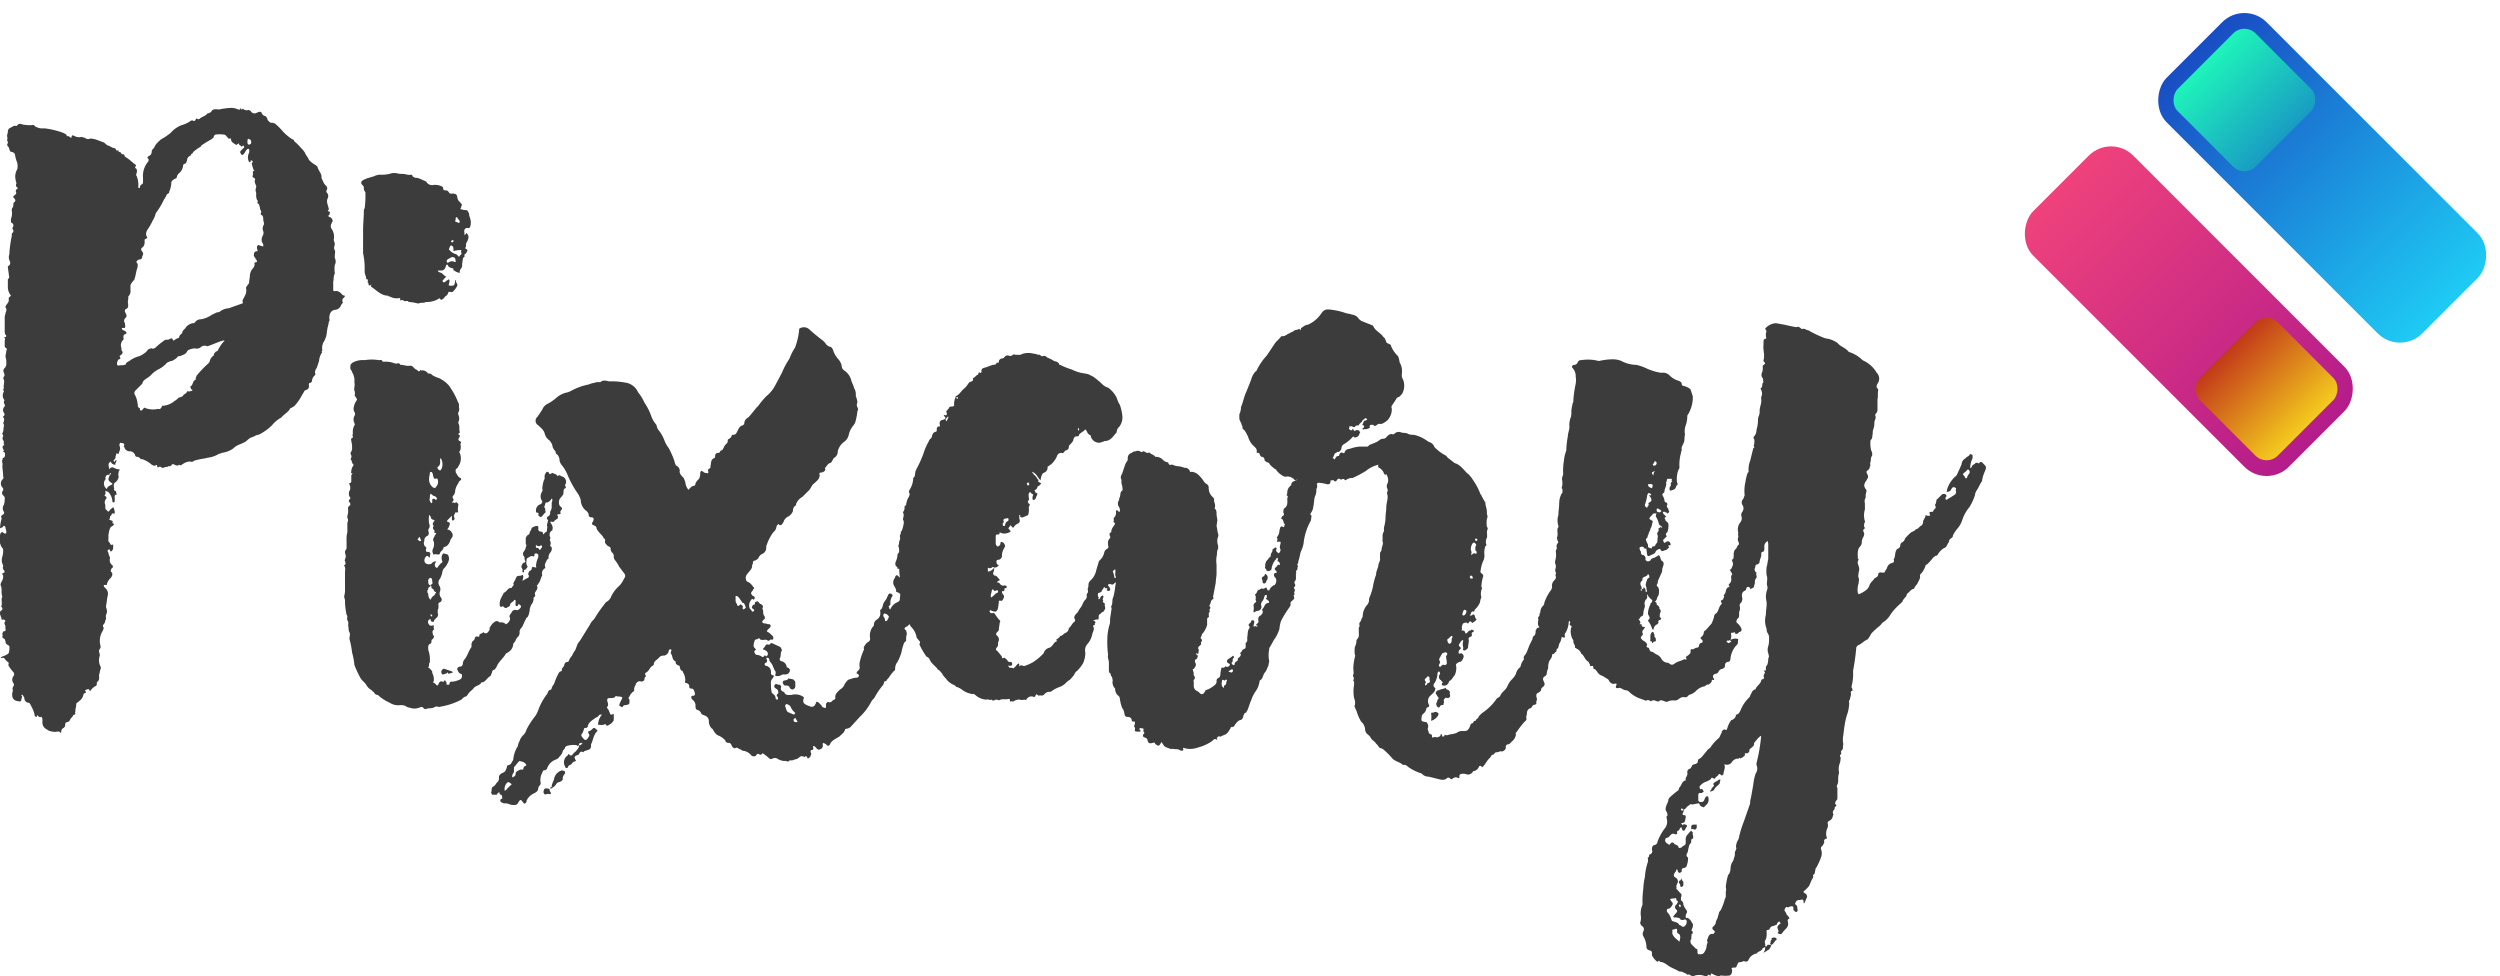 <svg xmlns="http://www.w3.org/2000/svg" xmlns:xlink="http://www.w3.org/1999/xlink" width="159.056" height="62.113" viewBox="0 0 159.056 62.113"><defs><linearGradient id="a" x1="1" y1="0.5" x2="0" y2="0.5" gradientUnits="objectBoundingBox"><stop offset="0" stop-color="#1ecbf4"/><stop offset="1" stop-color="#194dc3"/></linearGradient><linearGradient id="b" x1="1" y1="0.5" x2="0" y2="0.5" gradientUnits="objectBoundingBox"><stop offset="0" stop-color="#1ef4ba"/><stop offset="1" stop-color="#199cc3"/></linearGradient><linearGradient id="c" x1="1" y1="0.5" x2="0" y2="0.5" gradientUnits="objectBoundingBox"><stop offset="0" stop-color="#ef427c"/><stop offset="1" stop-color="#b41c8b"/></linearGradient><linearGradient id="d" x1="1" y1="0.5" x2="0" y2="0.5" gradientUnits="objectBoundingBox"><stop offset="0" stop-color="#f4cb1e"/><stop offset="1" stop-color="#c33a19"/></linearGradient></defs><g transform="translate(127.944 0)"><rect width="23" height="9" rx="2" transform="translate(14.849 0) rotate(45)" fill="url(#a)"/><rect width="7" height="7" rx="1" transform="translate(14.849 11.314) rotate(-135)" fill="url(#b)"/><rect width="23" height="9" rx="2" transform="translate(16.263 31.113) rotate(-135)" fill="url(#c)"/><rect width="7" height="7" rx="1" transform="translate(16.263 19.799) rotate(45)" fill="url(#d)"/></g><path d="M3.5.45c.1,0,.2-.05.3,0,.05.1.1.05.1,0A.231.231,0,0,1,4.05.2a.26.26,0,0,0,.1-.2A.184.184,0,0,1,4.2-.15c.2-.05.2-.05.3-.25.05-.05.15-.15.15-.2.05-.05.15-.05.15-.1-.05-.1,0-.1,0-.2V-1a.976.976,0,0,0,.05-.35c.15-.15.4-.25.45-.55,0-.05.05-.05.05-.1.15-.05.15-.05.05-.2.05,0,.1-.05.15-.05.1-.05.1,0,.15.05a.049.049,0,0,0,.05.05.849.849,0,0,1,.3-.3.148.148,0,0,0,.1-.2c0-.05.05-.05.05-.1.15-.1.1-.25.1-.4l.05-.2c0-.1.1-.25.05-.35a.871.871,0,0,1-.05-.7c0-.15-.05-.2-.05-.3s.1-.15.1-.25V-5a1.2,1.2,0,0,1,.15-1c0-.05.1-.15,0-.25A.184.184,0,0,1,6.6-6.4a.382.382,0,0,0,.1-.25c.1-.1,0-.25.05-.35a.478.478,0,0,0,0-.45V-7.6c.05-.2.05-.4.1-.6a.48.48,0,0,0-.15-.5c-.05-.05-.1-.1-.1-.15s.05-.05.1-.05h.1v-.05A.806.806,0,0,1,7-9.3c.1-.1.25-.3.05-.45a.3.3,0,0,1,.05-.2.124.124,0,0,0,.05-.2A.4.4,0,0,1,7-10.6c0-.1-.1-.2-.1-.35a.184.184,0,0,1-.05-.15c.05-.05.05-.05.1-.05s.05,0,.05.05.05.1.1.05a.26.26,0,0,0,.1-.2v-.2c-.05-.05-.15.05-.15,0-.05-.15-.2-.2-.15-.35v-.3c.05-.2.05-.45.25-.55.05,0,.05-.05.1-.1v-.05c-.1,0-.1-.05-.1-.05.05-.1,0-.15-.1-.15,0-.05-.05,0-.1-.05a.378.378,0,0,0,.05-.2l.1-.1c0-.05,0-.1.1-.1.1.05.1,0,.1-.1a.711.711,0,0,0-.1-.3c-.1.1-.2.15-.25.25-.05.05-.1.05-.1,0-.05-.05-.15-.1-.15-.2V-14a.319.319,0,0,1,0-.3c.05-.1.15-.15,0-.25a.049.049,0,0,1-.05-.05c.1-.1.05-.2.05-.3.05.05.15.05.2.1a.94.94,0,0,1,.25.55c0,.05,0,.1.05.1.1,0,.1-.05.1-.15v-.1c0-.1-.05-.2.1-.25h.05c-.1-.1,0-.2-.15-.25a.049.049,0,0,1-.05-.05c.05-.1-.05-.2,0-.3a.184.184,0,0,1,.05-.15.51.51,0,0,0,.25-.4c-.05-.15,0-.2,0-.3,0-.05.1-.1.05-.15a.723.723,0,0,1-.35-.1c-.1-.05-.2-.05-.3.1,0-.2-.15-.35.1-.5a.274.274,0,0,0,.3.2c-.05-.1.1-.2.05-.3-.05,0-.05.05-.1.1,0,0,0,.05-.05,0,0-.05-.05-.05,0-.1l.05-.05a.184.184,0,0,0,.05-.15l.05-.2c.05-.05.1.05.15,0,.05-.2.15-.3.05-.5a.3.3,0,0,1,.05-.2c.1.05.15,0,.2.05.1.05.05.15,0,.2H7.9a.371.371,0,0,0,.3.3.375.375,0,0,1,.4.25.108.108,0,0,0,.1.1.275.275,0,0,1,.25.15h.1a1.729,1.729,0,0,1,.6.35c.1.05.15.1.25.05.05-.05.1-.05.1.05,0,.05.05.1.1.05.1-.05.15,0,.2.05.1,0,.15,0,.2-.05.1,0,.15,0,.2-.05.1,0,.15,0,.2-.05.05-.1.1-.1.2-.05s.2.1.3,0c.1.1.15,0,.25-.05a.806.806,0,0,1,.45-.15.22.22,0,0,0,.25-.05,4.437,4.437,0,0,1,.7-.15c.15-.05.3-.05.45-.1a1.776,1.776,0,0,0,.45-.2.184.184,0,0,0,.15-.05,1.68,1.68,0,0,0,.7-.25,1.52,1.52,0,0,1,.35-.25,3.965,3.965,0,0,0,.45-.2c.15-.1.25-.25.45-.3.15-.05.25-.15.4-.15a3.285,3.285,0,0,0,.85-.6,2,2,0,0,1,.6-.5c.15-.2.4-.3.55-.55,0-.05.1-.05.15-.1a.155.155,0,0,1,.1-.05,3.039,3.039,0,0,0,.5-.7l.15-.25c0-.05.05-.05.1-.1a.236.236,0,0,0,.2-.3c0-.1,0-.15.1-.15.05-.05.1-.05.1-.15a.506.506,0,0,1,.2-.35c0-.05.05-.05,0-.1a.422.422,0,0,1,.1-.35l.15-.45a1.048,1.048,0,0,1,.2-.55c-.1-.05.05-.1,0-.15a.838.838,0,0,1,.15-.6l.1-.25c.05-.2.05-.4.1-.6.05-.15.05-.3.1-.4.05-.05,0-.1,0-.15,0-.3.1-.5.35-.55a.436.436,0,0,0,.4-.3c.05-.1.15-.15.1-.2-.05-.15,0-.2.1-.3a.175.175,0,0,0,.05-.1c-.15,0-.2-.1-.3-.2-.1-.05-.15-.1-.25-.1h-.1c-.05.05-.1,0-.1-.1v-.5c.05-.15,0-.35.1-.5v-.05a1.667,1.667,0,0,1,0-.5.478.478,0,0,0,0-.45v-.15c0-.1.05-.25,0-.35-.1-.15,0-.25,0-.4,0-.1-.1-.2-.05-.35a.9.9,0,0,0-.15-.6.3.3,0,0,1,0-.35c0-.05,0-.05.05-.1.05-.1-.05-.25-.15-.3-.1,0-.15-.1-.05-.15.05-.05,0-.1.05-.15,0-.05-.1-.05-.15-.1.05-.05.1-.1.05-.2-.05-.2-.15-.4-.05-.6a.308.308,0,0,0-.05-.35c-.05-.05-.05-.1,0-.2s0-.15-.05-.25c-.15-.1-.2-.3-.3-.5.05-.25-.2-.45-.25-.7l-.1-.1a1.557,1.557,0,0,1-.45-.35c-.05-.15-.2-.3-.25-.45a1.586,1.586,0,0,0-.25-.3,3.017,3.017,0,0,0-.4-.4c-.05-.05-.05-.15-.15-.15a2.9,2.9,0,0,1-.6-.5,4.714,4.714,0,0,0-.5-.5c-.05,0-.1-.05-.15-.05-.15,0-.15,0-.25-.1a.26.26,0,0,1-.1-.2c-.05-.05-.1-.15-.2-.15-.1-.05-.1-.1-.15-.15,0-.1-.1-.1-.15-.1s-.1.05-.15.05a.27.27,0,0,1-.4-.1c-.1-.05-.15-.1-.2-.05a.367.367,0,0,1-.3-.1l-.05.05c-.05.05-.05-.05-.05-.05-.05-.05-.05,0-.1.05,0,.05-.05,0-.1,0a1.177,1.177,0,0,0-.4-.1,4.376,4.376,0,0,0-.8.1c-.15,0-.3-.05-.45.05a.338.338,0,0,1-.3.2c-.1.15-.3.2-.45.3-.05.05-.1.1-.2.05-.05-.05-.1,0-.1.05-.05.1-.1.1-.2.05a.184.184,0,0,0-.15.05,1.848,1.848,0,0,1-.55.25,1.794,1.794,0,0,0-.7.5,4.17,4.17,0,0,1-.6.4,2.31,2.31,0,0,0-.35.35,1.093,1.093,0,0,1-.15.25.26.26,0,0,0-.1.2.275.275,0,0,1-.15.25c-.1.05-.15.1-.1.15a.165.165,0,0,1,0,.25,1.4,1.4,0,0,0-.3,1v.3a.155.155,0,0,1-.05.1.231.231,0,0,0-.15.25H8.85c-.05,0-.05,0-.05-.05v-.05a1.477,1.477,0,0,0-.1-.65.152.152,0,0,1,0-.2c0-.1.05-.2-.05-.3-.05,0-.05-.05-.05-.1.1-.1.05-.1,0-.15-.2-.15-.35-.3-.5-.4l-.15-.1c-.05-.05,0-.15-.15-.15-.1,0-.1-.15-.2-.15-.05.05-.05,0-.05-.05a.049.049,0,0,0-.05-.05.069.069,0,0,1-.1,0,.187.187,0,0,0-.2-.15l-.3-.15c-.1,0-.2-.15-.3-.2l-.4-.15a1.46,1.46,0,0,0-.45-.1.3.3,0,0,1-.35-.05c-.1,0-.15-.05-.2-.05a.706.706,0,0,1-.45-.05.247.247,0,0,0-.15-.05.184.184,0,0,0-.05.15c-.1,0-.15-.1-.2-.1h-.1c0-.15-.15-.15-.2-.2a5.077,5.077,0,0,0-1.25-.3.838.838,0,0,1-.6-.15c-.05-.1-.15-.05-.2-.05a2.434,2.434,0,0,1-.6-.05.236.236,0,0,0-.3.05c0,.05-.05.05-.1.05-.1-.05-.2.05-.3.1a.274.274,0,0,0-.2.3l-.05.2c0,.1.05.2,0,.3a.155.155,0,0,0,.05.1v.1c-.1.1,0,.2.05.25.05.1.05.25.15.3a.275.275,0,0,1,.25.15,2.254,2.254,0,0,0,.15.55,1.067,1.067,0,0,1,0,.4.9.9,0,0,0-.1.7c0,.1.05.15.05.2a.2.2,0,0,0,.1.3c-.05.05-.15.1-.15.2.05.1.05.15-.05.25-.1.05-.15.1-.05.2s.1.2,0,.25a.184.184,0,0,0-.05.15.3.3,0,0,1-.05.2c-.05.05-.05.1-.05.2a.9.9,0,0,1-.05.5c0,.1-.05.25.1.3a.184.184,0,0,1,.05.15c0,.1-.1.15-.05.2.1.15.05.2-.05.3v.15A7.585,7.585,0,0,0,.6-30.05v.1a.548.548,0,0,0,0,.4c.05.1.1.25-.05.35-.05,0-.05.05-.05.1l.05.35c0,.15.1.3-.05.4v.55a.888.888,0,0,0,.2.5c-.05.05-.15.1-.15.2.05.2-.1.3-.15.4a.184.184,0,0,0-.05.15c.1.1.05.25,0,.35,0,.1-.05.15-.05.25v.85a.634.634,0,0,0,.05.3c.05,0,.1.1-.05.15-.05,0-.05.05,0,.05.05.05,0,.1,0,.2v.25a.2.2,0,0,0,.1.2c.05,0,.05.1,0,.15,0,.15-.05.25-.05.4a.851.851,0,0,1,.05.35.422.422,0,0,1-.1.35.236.236,0,0,0-.05.3c.05.15.05.15,0,.25a.152.152,0,0,0,0,.2c.05.2-.05.35,0,.55-.1.05,0,.15,0,.2a.454.454,0,0,0,0,.5c.05.05.05.05,0,.1v.15a.165.165,0,0,1,0,.25.3.3,0,0,0,0,.35.152.152,0,0,1,0,.2c-.05,0-.05.05-.05.1.1.05.05.15.05.25a.152.152,0,0,0,0,.2v.1c-.05.15,0,.3-.1.45,0,.05-.05.05,0,.05a.184.184,0,0,1,.05.15.223.223,0,0,0,0,.25c.1.1,0,.2.05.25s0,.05-.05.1-.05.1,0,.2c0,.05.1.1,0,.15,0,.05.1.05.1.1.05.1,0,.3-.05.3-.15.05-.05.1-.1.15-.05.15.05.25,0,.35,0,.2.05.45.05.7.05.1,0,.15-.05.2a.379.379,0,0,0,0,.5.165.165,0,0,1,0,.25.22.22,0,0,0,.05.25c.05.05.1.1.1.15A1.384,1.384,0,0,1,.25-14a.375.375,0,0,0,0,.45c.05.15-.05.15-.1.2-.1.1-.1.05-.05.2v.05a2.51,2.51,0,0,0-.1.6c.1-.05.15-.05.2-.1,0,0,0-.1.05-.05a.108.108,0,0,1,.1.1c0,.1.05.15.05.25v.1a.094.094,0,0,1-.15,0c-.05,0-.1-.1-.15-.05a.26.26,0,0,0-.1.2v.5c.05.1.05.2.15.3a.175.175,0,0,1,.05.1,1.384,1.384,0,0,1-.05.45.694.694,0,0,0,0,.45.378.378,0,0,1,.05.2c-.05.05,0,.1,0,.15a.379.379,0,0,1,.1.2c-.15.05-.2.1-.1.2a.541.541,0,0,1-.05.3c-.05.1-.15.25-.1.35.1.2,0,.45.1.7C.05-8,.15-7.8.1-7.6c0,.05-.05.1,0,.1.1.1.05.2-.05.25A.184.184,0,0,0,0-7.1c0,.15.1.25.1.4.05.05.05,0,.1,0a.185.185,0,0,1,.15.1c-.15.15,0,.25,0,.35-.05.1.1.3-.1.3A.049.049,0,0,0,.2-5.9c-.1.1,0,.2-.05.3,0,.1.1.1.15.15,0,.05.05.1.05.15,0,.15.1.2.2.25C.6-5,.6-5,.6-4.95a1.1,1.1,0,0,1-.05.4,1,1,0,0,1-.4.2c-.05.05-.1.05-.1.1h.1c.05-.05.1,0,.15.05s.1.15.2.2c.05,0,.05.1.05.15-.05.05,0,.05,0,.1a2.773,2.773,0,0,0,.3.4c.05.05.05.1.05.2a.385.385,0,0,0-.05.5.152.152,0,0,1,0,.2.3.3,0,0,0-.05.2c.05.1,0,.1,0,.15-.1.4.1.6.4.6a.1.1,0,0,0,.15-.05c0-.1.05-.15.05-.25,0-.05-.1-.1,0-.1.05-.05.05.05.1.1a.175.175,0,0,1,.05.1.288.288,0,0,0,.3.3c.05.05.1.1.1.15a2.164,2.164,0,0,1,.25.6c0,.05,0,.1.05.1,0,.05.05.1.1,0V-.6c.1,0,.1.15.25.1,0-.05.1.05.1.15V-.2A.475.475,0,0,0,3,.3l.05.05A1.194,1.194,0,0,0,3.5.45Zm4.05-23.3a.175.175,0,0,1-.1-.05.422.422,0,0,1,.1-.35c.05,0,.05,0,.1-.05s-.1-.15,0-.2.1-.1.15-.15a.184.184,0,0,0-.05-.15c-.05-.05,0-.15-.05-.25a.483.483,0,0,1,.1-.4c.05-.05.1-.1.05-.15,0-.2,0-.2.2-.3,0-.2-.25-.15-.3-.3a.049.049,0,0,1,.05-.05h.15c0-.05.05-.15,0-.2v-.1A.241.241,0,0,1,8-25.9c.05-.05.05-.1.05-.2C8-26.1,8-26.2,8-26.2a.165.165,0,0,1,0-.25c.2-.05.15-.25.15-.35-.05-.15.05-.3,0-.45a.049.049,0,0,0,.05-.05.422.422,0,0,0,.1-.35v-.25c0-.2.15-.25.2-.4,0,.05.05.05.05-.05.1-.25.1-.5.2-.75,0-.1.05-.2-.05-.3-.05-.05,0-.05,0-.1.05-.05.1-.1.15-.1a.183.183,0,0,0,.2-.2c.05-.1.1-.2,0-.3-.1-.15-.1-.2.05-.3a.476.476,0,0,0,.1-.35c0-.1,0-.15.05-.15.1-.05.15-.1.1-.15-.1-.15-.05-.25,0-.4a3.729,3.729,0,0,0,.35-.6,1.776,1.776,0,0,0,.2-.45.155.155,0,0,1,.05-.1,5.27,5.27,0,0,0,.35-.55,3.628,3.628,0,0,1,.25-.45c.05-.1.05-.15.15-.2s.05-.15.1-.2a1.479,1.479,0,0,0,.1-.5c0-.1.15-.2.25-.25a.108.108,0,0,0,.1-.1.425.425,0,0,1,.15-.25.694.694,0,0,0,.25-.5c0-.05.05-.05.1-.1.1,0,.1-.1.15-.2a.311.311,0,0,1,.2-.3c.05,0,.05-.15.15-.15.05-.15.2-.2.3-.3.1-.05.15-.1.25-.15v-.05a7.4,7.4,0,0,1,.65-.4c.05-.05.15-.1.15-.15,0-.1.05-.1.1-.15a2.026,2.026,0,0,1,.55,0c.1,0,.15.1.2.15s.1.15.15.1c.1,0,.1,0,.1.05,0,.2.2.25.3.35h.05l.15-.1c0,.05,0,.1.1.15.05.05.1.1.15,0h.05a.175.175,0,0,0,.05.1l-.15.15c-.15.15-.15.15-.05.3a.049.049,0,0,0,.05.05c.2-.05.2-.35.4-.4.1.05.05.15.05.25a.637.637,0,0,0,0,.6c.05,0,.1,0,.1-.05s0-.1.05-.05c.05,0,.1.1.1.1-.15.05-.05.15-.05.25.05.1.05.2.1.25s.05.05,0,.05c-.1.05-.05.2-.05.25-.05.1-.05.15.05.2s.1.1.05.2a.711.711,0,0,0,.1.3v.1a.427.427,0,0,0,0,.35v.1a.741.741,0,0,0,.05.35c.05.05.05.05.05.1-.05.1,0,.15.05.15a.927.927,0,0,1,.1.35c.05.1.1.15.05.25-.05.05,0,.05,0,.1.15.05.15.2.15.3,0,.15.1.25,0,.4a.423.423,0,0,0,0,.35.331.331,0,0,1-.05.3c0,.05-.05.1-.05.2a.375.375,0,0,0,.05.25.184.184,0,0,1,.05.15c0,.05,0,.1-.05.05-.1,0-.15-.05-.2-.05-.05-.05-.15,0-.15.1a.544.544,0,0,0,.05.25c-.05.05-.15,0-.15.05-.1.05-.1.15-.1.25.05.15.2.25.2.4-.1.05-.2,0-.15.15a.382.382,0,0,1-.1.25.745.745,0,0,0-.2.45c0,.15-.05.3-.05.45,0,.1-.15.2-.2.35a.817.817,0,0,1,0,.35,2.948,2.948,0,0,1-.2.4c0,.05-.05.1,0,.15,0,.05,0,.1-.05.1l-.85.3a1.048,1.048,0,0,0-.55.2.155.155,0,0,1-.1.05c-.15,0-.25.1-.4.15a1.753,1.753,0,0,1-.7.3.455.455,0,0,0-.4.2c-.05.05-.05.05-.15.05a.728.728,0,0,0-.45.3c-.05.1-.2.15-.2.3-.05.1-.2.15-.2.3l-.05.05c-.1,0-.2.1-.3.15-.05,0-.05,0-.05-.05-.05-.1-.1-.1-.2-.05-.1.1-.25,0-.35.1a4.372,4.372,0,0,0-.5.4c-.1.1-.2.15-.3.1a.382.382,0,0,0-.25.1c-.05.05-.1.15-.2.2a1.253,1.253,0,0,1-.35.2,1.848,1.848,0,0,0-.55.25c-.1.1-.25.1-.3.25,0,.05-.05.05-.1.05C7.8-22.85,7.65-22.9,7.55-22.85Zm8.3-14.05c-.15-.05-.1-.2-.1-.3,0-.05,0-.05.05-.1,0,.05.05.05.1.05a.236.236,0,0,1,.05.3A.175.175,0,0,0,15.85-36.9ZM8.95-20a.049.049,0,0,1-.05-.05v-.1c-.2-.05-.1-.2-.15-.3a1.421,1.421,0,0,0-.2-.6.3.3,0,0,1,.05-.2l.3-.3.15-.15c.05-.2.15-.25.3-.35a1.326,1.326,0,0,0,.3-.25,1.8,1.8,0,0,1,.5-.35,2.087,2.087,0,0,0,.4-.3c.05-.1.2-.15.35-.2.1,0,.2-.1.3-.15.05-.05.15-.2.25-.15.2-.1.35-.1.45-.3.05-.05.05-.1.1-.1a1.177,1.177,0,0,1,.4-.1.389.389,0,0,0,.4-.1.411.411,0,0,1,.35-.05c0,.05.05,0,.1,0,.3-.1.6-.25.95-.35.05,0,.05,0,.1.05h-.05a2.512,2.512,0,0,0-.4.6c-.05.05-.15.05-.15.1a.26.26,0,0,0-.1.2c-.05.05-.15.1-.15.15a.379.379,0,0,0-.1.2c-.05.15-.15.2-.25.3a7.1,7.1,0,0,0-.6.65c0,.05-.05.1-.05.2v.05c-.2.05-.15.3-.3.4-.1.05,0,.1,0,.15-.05.05.05.05.1.1-.05.1-.15.05-.2.1-.05,0-.1-.05-.15,0-.05.15-.2.15-.25.25s-.2.1-.3.15a.878.878,0,0,1-.25.2,1.256,1.256,0,0,1-.7.3c-.05,0-.1,0-.1.05-.05.1-.1.2-.25.15a1.354,1.354,0,0,1-.8-.05.069.069,0,0,0-.1,0c-.05.05-.05.1-.1.1C9.05-20,9-20,8.95-20ZM6.8-15a.415.415,0,0,1-.1-.6c.05-.05,0-.1,0-.15.05-.05.05-.15.15-.15A.184.184,0,0,0,7-15.95s-.05-.1.05-.05c.05,0,0,.05-.05.1-.15.3-.15.35.15.55v.05C6.85-15.15,6.85-15.15,6.8-15ZM26.6-26.8a.975.975,0,0,1,.4-.05.184.184,0,0,1,.15-.05,1.411,1.411,0,0,0,.75-.2c.05-.05.05-.05.1,0,.05.1.1.05.2,0,.05-.05.1-.15.2-.2.05-.05.1-.1.1-.15a.108.108,0,0,1,.1-.1c.05,0,.15.05.2,0a1.2,1.2,0,0,0,.3-.4c0-.1-.05-.15-.1-.25,0-.05,0-.1-.05-.1,0,.35-.05.4-.4.35,0-.1.05-.2.05-.3s-.1-.1-.1-.05c-.05,0-.05.05-.1.05-.05.05-.1.1-.15.1a.108.108,0,0,1-.1-.1c.1-.1.15-.2.25-.25a1.091,1.091,0,0,1-.25-.2c-.1-.1-.25-.05-.3-.2h.2a.28.28,0,0,0,.3-.25c.05-.05,0-.05.05-.1a.069.069,0,0,1,.1,0c0,.1.1.15.25.2.05,0,.1,0,.1.1,0,.05,0,.05.05.05a.747.747,0,0,0,.35.15.367.367,0,0,1,.1-.3.375.375,0,0,0,.05-.25l.05-.35c0-.1.15-.1.1-.2,0-.05,0-.1.05-.1.05-.05.1-.1.1-.15a.094.094,0,0,0,0-.15.108.108,0,0,1-.1-.1c.1-.1,0-.25.1-.35.15-.3.15-.45-.05-.6,0,.1-.05.1-.1.15v-.15c-.05-.2.05-.35.25-.3a.175.175,0,0,0,.1-.05.828.828,0,0,0,0-.6c0-.05-.05-.1-.05-.2s-.05-.15-.1-.25c-.1-.1-.25,0-.35-.1-.15.05-.1-.05-.05-.15V-33c.05-.1.05-.1,0-.15s-.1-.15-.15-.15c-.05-.1-.1-.15-.1-.25-.05-.2-.05-.2-.25-.25-.1,0-.25.05-.3-.1-.05-.05-.1-.1-.15-.1-.1,0-.2,0-.2-.1,0-.15-.1-.15-.2-.2a1.1,1.1,0,0,0-.4-.05.428.428,0,0,1-.45-.15c0-.05-.05-.05-.1-.1-.2-.05-.35-.2-.6-.2a.379.379,0,0,1-.2-.1.108.108,0,0,0-.1-.1c-.15.05-.35-.05-.55-.05a1.243,1.243,0,0,1-.4-.05h-.25a2.072,2.072,0,0,1-.8.1.927.927,0,0,0-.35.1l-.5.15c-.05.05-.15.05-.2.1-.15.1-.15.2-.05.3.05.05.1.1.1.15a.375.375,0,0,0,.05.25.184.184,0,0,1,.05.15,6.051,6.051,0,0,1-.05.95.155.155,0,0,0-.05.1c0,.45-.05.85-.05,1.3V-30a4.4,4.4,0,0,1,.1.85v.3c0,.2.1.3.1.5.2,0,.05.15.1.2a.184.184,0,0,1,.05.15c0,.05.05.05.1.05.05-.05.1-.1.05.05a.049.049,0,0,0,.05.05c.3.2.6.55,1.05.55,0,.05.05.05.1.05a.861.861,0,0,0,.6.1c.05,0,.1.05.05.1a.049.049,0,0,0,.05.05c.1-.05.15,0,.25.05.1,0,.2-.05.25.05A2.51,2.51,0,0,1,26.6-26.8Zm2.55-5.15c-.05,0-.1-.05-.15-.05-.1-.05,0-.1,0-.15-.05-.05,0-.1.05-.15a.049.049,0,0,1,.05.05c.05.1.15.15.15.25C29.25-31.95,29.2-31.9,29.15-31.95Zm-.4,1.25a.049.049,0,0,1-.05-.05c0-.05.05-.05.1-.1a.049.049,0,0,1,.05.05C28.85-30.7,28.8-30.7,28.75-30.7Zm.4.9c-.05-.15-.2-.15-.3-.2a.878.878,0,0,1-.25-.2l-.05-.05c.05-.05.05-.2.15-.25.15.05.15.15.15.3,0,.05,0,.1.05.05a1.384,1.384,0,0,1,.45-.05v.05c-.05.1.05.15,0,.2,0,.05-.1.05-.1.15Zm-.7.4c-.1-.2.1-.25.2-.3.1-.1.2-.05.3,0a2.166,2.166,0,0,1,.05.25h-.1c-.15-.1-.3,0-.4.05ZM27.1-1a.634.634,0,0,1,.3-.05.711.711,0,0,0,.3-.1c.1-.05.2.05.3,0a4.3,4.3,0,0,0,1.35-.45c.1-.1.2-.2.3-.2l.1-.1c.1-.2.3-.3.4-.45.15-.15.35-.15.45-.3,0-.05.05-.05.1-.05.2-.05.3-.3.5-.4.05-.05.05-.15.1-.2,0-.1.05-.2.15-.2a.69.69,0,0,0,.15-.2c.1-.3.45-.55.6-.85.05,0,.05,0,.1-.05a.632.632,0,0,0,.35-.5c0-.1.1-.15.15-.25,0-.05.05-.1.1-.2a.378.378,0,0,0,.15-.4.5.5,0,0,0,.05-.15c.05,0,.05-.05.1-.1.1-.15.15-.35.25-.5,0-.05,0-.05.05-.1.15-.1.15-.3.2-.45a.451.451,0,0,1,.05-.25.379.379,0,0,1,.1-.2.711.711,0,0,0,.1-.3c-.05-.1.1-.15.1-.2v-.05a.22.22,0,0,1,.05-.25c.05-.1.15-.2.05-.35l.05-.05.1-.15c.1-.15.1-.3.2-.45a.4.4,0,0,1,.15-.45A.049.049,0,0,0,34.7-10c-.1-.2.05-.35.1-.5.05-.05.1-.05.1-.1a.492.492,0,0,1,.15-.4c.05-.1.1-.25,0-.35A.049.049,0,0,1,35-11.4a.319.319,0,0,0,0-.3c-.05-.1.05-.15,0-.25a.314.314,0,0,1,.1-.4c.05,0,.05-.05.05-.1.05-.15-.05-.3-.15-.45.1-.05.15,0,.2,0a.878.878,0,0,1,.25-.2.184.184,0,0,0,.05-.15c-.1-.15,0-.15.1-.15.05,0,.1-.05.05-.1a.184.184,0,0,1,.05-.15c.1-.1.05-.15,0-.2l-.1-.1a.548.548,0,0,1,0-.4c.05-.1.1-.1.15-.2a.26.26,0,0,0,.1-.2c0-.1,0-.25.1-.3.05,0,.05,0,.05-.05s-.05-.1-.05-.15.1-.1.05-.2a.069.069,0,0,0,0-.1.321.321,0,0,0-.25-.25c-.1-.05-.15-.1-.25-.05-.05.05-.05.05-.05,0-.05-.1-.15-.1-.25-.15-.05-.05-.1,0-.2.05h-.05a.16.16,0,0,0-.15-.15.389.389,0,0,0-.15.35.3.3,0,0,1-.05.2,2.126,2.126,0,0,0-.1.55c.05.05,0,.1,0,.15a.536.536,0,0,0-.05.55c.1.1.05.25-.15.3a.459.459,0,0,0-.2.3v.15c0,.05.05.05.1.05.05.05.1.05.05.1,0,.1.05.15.1.15.05.05.1.05.1,0,.1-.05.15-.2.25-.25.05-.05-.05-.15,0-.2a.175.175,0,0,0-.05-.1c-.05-.1.05-.2.05-.3,0-.05.1-.05.15-.05a.6.6,0,0,0,.25-.25c.1.1,0,.2,0,.3v.3a.845.845,0,0,1-.1.25v.05a.231.231,0,0,1-.15.25.184.184,0,0,0-.05.15c.05.05.1.1.05.15,0,.1-.05.15-.05.3.05.05,0,.15,0,.25s-.05.15-.1.15l-.15.15c0-.15,0-.15-.15-.2a.133.133,0,0,1-.15-.15v-.1c0-.1-.05-.1-.15-.1-.1.05-.25.05-.3.2,0,.05-.05.1-.1.2,0,.1-.05.15-.15.2a.379.379,0,0,0-.1.2v.35c.05.05.05.1,0,.2,0,.1-.05.15-.1.25a.242.242,0,0,0,0,.35c.05.1,0,.15.05.25.1.15-.1.1-.15.2-.1.15-.1.25,0,.35,0,.1-.05.2.05.2s0-.1.05-.15a.175.175,0,0,0,.1-.05c.05-.05.15-.15.1-.2-.1-.15-.05-.25-.05-.4a.155.155,0,0,1,.05-.1c.1-.05.25-.2.4-.1l.05-.05c0-.1,0-.15.1-.15a.133.133,0,0,1,.15.15.378.378,0,0,1-.05.2,1.46,1.46,0,0,0-.1.45c0,.05.05.05,0,.1l-.2-.05c-.1.05-.05.15-.1.2l-.15.1c0,.1-.1.15,0,.25a.184.184,0,0,1-.05.15,1.253,1.253,0,0,0-.35.2c0-.15.1-.25,0-.4-.1.1-.25.05-.35.1-.1.1-.1.25-.2.35a.175.175,0,0,1-.05.1c.1.15-.1.2-.1.3-.25-.05-.3.25-.5.3-.1.25-.3.45-.25.8v.05c.05,0,.05.1.1.05a.094.094,0,0,1,.15,0c.05.05.1.1.2.05.05-.05.15-.05.2-.15,0-.15.15-.2.25-.3a.049.049,0,0,1,.05-.05c.05.05.1.05.05.1v.25l.05.05c.05,0,.1,0,.1-.05s.05-.1.1-.05.1.05.1.15c-.05.1-.2.25-.3.2a.243.243,0,0,0-.3.15c-.05.1-.2.2-.1.35v.1a.512.512,0,0,1-.25.3c-.05,0-.1-.1-.2-.1-.05,0-.1-.05-.2,0-.2-.2-.35-.05-.5.1l-.1.15c-.05.05-.05.1-.05.2a.69.69,0,0,1-.15.2c-.1.05-.15.05-.25-.05-.05.1-.25.1-.25.2,0,.05,0,.1-.05.1-.15-.05-.25,0-.25.15-.05.05-.05.1-.1.1a.367.367,0,0,0-.1.3v.1c-.2.25-.25.6-.5.85,0,.05-.05.1-.05.15,0,.15-.05.25-.2.25-.1,0-.2.15-.15.2s.05.2.2.25c.15,0,.1.3,0,.35a1.589,1.589,0,0,1-.45.15c-.15,0-.25,0-.25.15,0,.05-.05.05-.1.05s-.1,0-.1-.05c.05-.1-.05-.15-.1-.25-.05.05-.05.15-.15.1-.15-.05-.2.05-.25.15a.108.108,0,0,1-.1.1l-.15-.15c-.1,0-.1-.05-.05-.15a.9.9,0,0,0-.1-.5v-.05c0-.1-.05-.1-.1-.15,0-.1-.15-.1-.15-.15a.451.451,0,0,0,.05-.25.184.184,0,0,0,.05-.15,1.7,1.7,0,0,0-.1-.7c0-.15-.05-.3.1-.4.05,0,.1-.05.1-.15,0-.05,0-.15.1-.15,0-.1.15-.15,0-.25,0-.1-.1-.25.05-.35.05-.05-.05-.15,0-.2s0-.1-.15-.05c-.1,0-.15-.05-.2-.15a.22.22,0,0,1,.05-.25c.05,0,.1-.05.1,0,0,.15.1.15.2.15,0-.15.15-.2.25-.35,0-.05.05-.1,0-.2v-.2a.451.451,0,0,0,.05-.25c0-.1-.05-.2.1-.25a.188.188,0,0,0,.05-.3A.4.4,0,0,1,28-8.5a.411.411,0,0,0-.05-.35A.372.372,0,0,1,28-9.3a1.589,1.589,0,0,0,.15-.45c0-.05.05-.1.05-.15a1.294,1.294,0,0,0,.35-.55.411.411,0,0,0-.05-.35c0-.05-.25-.1-.3-.1a.367.367,0,0,0-.1.3.378.378,0,0,0,.05.2.155.155,0,0,1-.05.1c-.1.05-.15.15-.2.2-.1.15-.1.15-.2.05a.227.227,0,0,1,0-.25c0-.05.05-.05.05-.1a.356.356,0,0,0-.3.15c-.2.1-.45,0-.45-.2a.382.382,0,0,1,.1-.25c.1-.1.15,0,.2.05h.05v-.1c.05-.2.05-.2-.1-.25-.15,0-.15,0-.15-.2.05-.05.05-.05,0-.1a.314.314,0,0,1-.1-.4.3.3,0,0,1,.15-.3c.15-.05.15-.2.1-.35a.184.184,0,0,1,.05-.15.319.319,0,0,0,0-.3,2.026,2.026,0,0,1,0-.55c.1.05.1.15.15.25.05.05.15.05.2.1-.05.1-.2.2-.05.35-.1.1-.05.2.05.3,0,.05-.05.15.05.15.05,0,.05,0,.05.05-.05.05-.1.1-.1.15-.05.1-.15.2-.05.35a.706.706,0,0,1-.05.45.315.315,0,0,0,0,.3c0,.05.05.1.1.05h.15c.1.05.2,0,.2-.1.05-.1.15-.15.2-.25,0-.15.15-.1.25-.2a.69.69,0,0,0,.15-.2c.05-.1.05-.2.15-.3.1-.15.05-.3-.1-.45-.05-.05-.15-.05-.2-.1.1-.05.1-.15.15-.25s0-.2-.1-.2c-.05,0-.05-.05-.05-.1l.3-.3v.25c0,.05.05.05.1.05.05-.05.1-.1.05-.2s0-.15.05-.25c0-.1.1-.05.15-.05a.175.175,0,0,0,.05-.1c-.05-.1,0-.25,0-.35.05-.1-.05-.15-.1-.2s-.05,0-.1.05c-.05,0-.05-.05-.1-.05-.1.05-.1,0-.05-.05,0-.05.1-.1.05-.15-.1-.15-.05-.2.05-.3,0-.05.05-.1.05-.15a1.048,1.048,0,0,1,.2-.55c.05-.1.05-.15.15-.2a.094.094,0,0,0,0-.15c-.15-.05-.2-.2-.3-.35,0-.05-.05-.2.05-.25s.1-.15.15-.2a.9.9,0,0,0,.05-.8c-.05-.05-.05-.05,0-.1a.564.564,0,0,0,.05-.4v-.1c.05-.05.05-.1-.05-.15a.124.124,0,0,1-.05-.2c.05-.1.1-.15,0-.2-.05,0-.05-.05,0-.1.05,0,.05-.05.05-.1-.05-.15,0-.3-.05-.45a.223.223,0,0,1,0-.25.592.592,0,0,0-.05-.4v-.1a.439.439,0,0,0,.05-.35v-.15a.184.184,0,0,0-.05-.15,4.7,4.7,0,0,0-.6-1.1l-.15-.15a2.348,2.348,0,0,0-.45-.3,1.776,1.776,0,0,1-.45-.2.26.26,0,0,0-.2-.1c-.05,0-.1,0-.1-.05a.454.454,0,0,0-.35-.15c-.05.05-.1-.1-.15.05-.05.05-.15-.05-.2-.1-.05,0-.1-.05-.15-.1-.1-.1-.15-.15-.25-.15-.2.05-.4-.05-.6-.05a.049.049,0,0,1-.05-.05A.184.184,0,0,0,25.3-23c-.1.05-.2,0-.35-.05a1.7,1.7,0,0,0-.5-.05h-.1c-.05-.15-.15-.1-.25-.1a2.719,2.719,0,0,0-.9,0,1.372,1.372,0,0,0-.65.1.5.5,0,0,0-.25.2c0,.1-.05.25.05.35.05.05.05.15.1.2a1.272,1.272,0,0,1,.1.35v.25c.05.15-.05.35,0,.5.05.05,0,.15.05.2a.094.094,0,0,0,0,.15c.05.1.15.2.1.25a1.056,1.056,0,0,0-.2.5.375.375,0,0,0,.05.25.223.223,0,0,1,0,.25.478.478,0,0,0,0,.45c0,.05.05.1,0,.15a.822.822,0,0,0-.1.5c0,.05-.05.15,0,.2,0,.05,0,.1-.05.1-.1.05-.05.15-.05.2a1.7,1.7,0,0,1,.05.5c0,.1-.05.15-.1.25,0,.1.1.2.05.3-.05.05,0,.1-.05.15.1,0,.05.05.1.15a.155.155,0,0,0,.05.1.094.094,0,0,1,0,.15.711.711,0,0,0-.1.3c0,.1-.05.15.05.15.05.05,0,.05,0,.05a.184.184,0,0,0-.05.15v.3c0,.1-.05.1-.15.15a.47.47,0,0,1,.05.45c-.05.05-.05.1-.05.2a.3.3,0,0,0,.05.2.094.094,0,0,1,0,.15c-.05.05-.1.15,0,.2.05.05.05.2,0,.2-.15.1-.1.2-.1.3a.851.851,0,0,1-.05.35v.15c.1.1,0,.25,0,.35v.55a1.541,1.541,0,0,0-.05.5v.5c0,.1-.1.15-.1.25s.05.2.05.3-.1.2-.05.3.05.2-.05.25v.05c.1.1.05.25.05.4v1.1a1.243,1.243,0,0,1-.05.4v.1a.544.544,0,0,1,.05.25,4.4,4.4,0,0,0,.1.85c.1.1,0,.25.05.35.1.1.05.25.05.35.05.15,0,.3.1.45.05.15-.05.3,0,.45a5.522,5.522,0,0,1,.15.8,4.5,4.5,0,0,1,.15.8,6.509,6.509,0,0,0,.4.85c.1.15.25.25.35.4a.788.788,0,0,0,.35.35c.05.1.15.1.15.15a.268.268,0,0,0,.2.15c.05,0,.1.05.15.1a2.835,2.835,0,0,0,.65.4.972.972,0,0,0,.65.15.851.851,0,0,1,.35.05c.1.1.25.1.4.15a.864.864,0,0,0,.5-.05c.1-.05.2-.05.25.05A.184.184,0,0,0,27.1-1Zm.85-15.2c-.1-.05-.15-.2-.1-.2.2-.15.15-.3.15-.45v-.05a.049.049,0,0,1,.05-.05.748.748,0,0,1,.05.65C28.05-16.25,28.05-16.15,27.95-16.2Zm-.4,1.1a.637.637,0,0,1-.25-.55c0-.15.05-.25.05-.4a.094.094,0,0,1,.15,0c0,.05.05.1.05.15,0,.1.05.15.05.2.05.05.05.05.1.05.1-.05.15,0,.15.05a.449.449,0,0,1-.1.45C27.7-15.05,27.65-15.05,27.55-15.1Zm-.1,1a.309.309,0,0,1-.1-.35c0-.05,0-.2.05-.25.1.05.15.15.25.15.1.05.15.1.15.2a.049.049,0,0,0-.05.05c-.05,0-.05,0-.05-.05-.1-.05-.2-.05-.2.05v.1C27.5-14.15,27.5-14.1,27.45-14.1Zm-.65,2.4c-.15.05-.15-.05-.25-.1.05,0,.1-.15.15-.15Zm7.5.55a.108.108,0,0,0-.1-.1c-.15,0-.1-.1-.1-.2a.236.236,0,0,0,.3.05c0-.05.05-.05.05,0a.094.094,0,0,1,0,.15C34.4-11.2,34.4-11.1,34.3-11.15Zm-6.9,3.2a.432.432,0,0,1-.15-.3.184.184,0,0,0-.05-.15c0-.1-.05-.15.05-.2-.05-.15.1-.15.15-.25-.1-.05-.15-.1-.15-.2s-.05-.25.15-.3c.05,0,.1.1.1.2v.05c.05.1,0,.15-.1.2v.05c.1.05,0,.2.15.2.05.05.05.15.15.2.05,0,.05.05,0,.1a.175.175,0,0,0-.05.1A.512.512,0,0,0,27.4-7.95Zm.05,1.05a.049.049,0,0,1-.05-.05v-.1c.05.05.1.05.1.1S27.5-6.9,27.45-6.9Zm.7,3.7h.05c.1-.05.2-.05.25-.1s0-.1.05,0a.049.049,0,0,0,.05.05l.2-.05a.049.049,0,0,0,.05-.05l-.05-.05-.45-.15c-.05,0-.05-.05-.1,0A.211.211,0,0,0,28.15-3.2Zm4.6,8.3c.15,0,.2-.1.25-.2.1-.15.15-.15.25,0s.15.15.25,0a.184.184,0,0,1,.05-.15c0-.05.1-.15.15-.2a1.046,1.046,0,0,1,.3-.2.69.69,0,0,0,.2-.15c.05-.1.05-.25.1-.3.1-.1.1-.15.1-.2a.953.953,0,0,1,.1-.65c.05-.1.05-.15.1-.15a.26.26,0,0,0,.2-.1.9.9,0,0,1,.6-.6.155.155,0,0,1,.1-.05c.1-.15.25-.25.3-.45,0-.1.15-.15.15-.25,0-.05.05-.05.1-.1a1.385,1.385,0,0,1,.65-.05c.05.1.1,0,.15,0-.05-.1.05-.15.15-.15h.05c0,.05,0,.05-.05.05,0,.1-.1.1-.15.1a.427.427,0,0,1-.15.3c-.05.1-.15.15-.2.2-.15.2-.15.2-.35.05,0,.1-.1.15-.15.2a.536.536,0,0,0-.05.6.1.1,0,0,0,.2,0c.05-.1.2-.1.25-.2s.15-.1.25-.15a.845.845,0,0,1-.1-.25l.1-.1c.15,0,.2-.1.25-.2L37,1.7c.05,0,.1.1.15,0,.05-.05.15-.05.25-.1a.229.229,0,0,0,.2-.25v-.1c.15-.3.15-.6.4-.85,0,0,.05,0,0-.05-.2-.2-.2-.2-.4,0-.05,0-.05.05-.1.05-.1,0-.1.1-.05.15.1.15,0,.2-.05.3q-.15.225-.3,0C37.05.8,36.95.7,37,.6c.1-.1.1-.2.15-.3,0-.1.05-.1.1-.1A.133.133,0,0,0,37.4.05c.1-.25.3-.35.5-.5.1-.05.15-.05.2-.15.05-.05.1-.05.2-.05a1.053,1.053,0,0,0-.25.65c.15,0,.3.05.45-.05l.05.05c.05.1.15.05.2,0a.584.584,0,0,0,.3-.3V-.7a.378.378,0,0,1-.2.05c-.05-.05-.05-.15-.1-.2,0-.1-.1-.15-.1-.2-.05-.05-.05-.1,0-.1a.319.319,0,0,0,0-.3c-.05-.2,0-.25.15-.25s.3,0,.35-.1c.05-.05.05-.05.1,0a.741.741,0,0,1,.35.05c-.05.2-.2.35-.2.55h.05c.1.1.15.1.2,0a.184.184,0,0,1,.15-.05c.25-.05.25-.05.25-.3V-1.6c-.1-.1-.05-.15,0-.2a.672.672,0,0,1,.3-.35.539.539,0,0,1,.1-.4V-2.6c.1-.15.2-.2.35-.15a.26.26,0,0,0,.2-.1.3.3,0,0,1,.05-.2.049.049,0,0,0,.05-.05c-.1-.15-.05-.2.05-.25.15-.1.2-.3.35-.4.05,0,.1-.05.1-.15.05-.2.25-.25.35-.4a.367.367,0,0,1,.3-.1.371.371,0,0,0,.3-.3v-.05a.184.184,0,0,1,.15-.05c0,.05.05.05,0,.1,0,.05-.05.1,0,.2.1.1.05.35.25.45L43-4c-.05.1.05.15.1.2.05,0,.15.05.15.1a.382.382,0,0,0,.1.25.108.108,0,0,1,.1.1,1.008,1.008,0,0,1,.15.55c-.05.1,0,.15.1.15.1.05.15.1.15.2A.133.133,0,0,0,44-2.3c.05,0,.1,0,.1.05.05,0,.15.3.1.35l-.05.05H44.1c-.1,0-.15.05-.1.15,0,.05,0,.05.05.1a.455.455,0,0,1,.2.4c0,.1,0,.2.1.25a.332.332,0,0,1,.25.2c.05.1.1.1.2.15a.377.377,0,0,1,.3.35.642.642,0,0,0,.2.5.049.049,0,0,1,.05.05c.1.15.2.35.4.4a1.2,1.2,0,0,1,.4.3c0,.1.1.15.2.15s.15.05.2.15c0,.1.15.2.2.2.15-.1.2,0,.3.05.1,0,.15.1.2.1a.762.762,0,0,1,.55.3c.05.05.25.1.3,0,.1-.15.15-.1.25-.05.05,0,.15,0,.15-.1a2.774,2.774,0,0,1,.4.3c.1.1.15.1.25.05a.315.315,0,0,1,.3,0,.955.955,0,0,0,.4.15.634.634,0,0,1,.3.05c.1-.15.2-.05.3-.1s.2-.05.3-.1c.2-.15.2-.2.45-.1L51.25,2c.05,0,.05,0,.1.05a.175.175,0,0,0,.05.1l.15-.1c0-.1.1-.15.05-.25s-.05-.2.1-.2a.175.175,0,0,0,.05-.1c0-.05-.05-.1,0-.15.1,0,.15.1.2.15.1.1.15.1.25.05a.231.231,0,0,0,.15-.25c0-.05-.05-.1.05-.15.05.05.15.05.2.15.1.05.15.05.2-.05.1-.25.35-.35.6-.5.15-.15.3-.25.35-.4a.108.108,0,0,1,.1-.1.427.427,0,0,0,.3-.15l.55-.6a3.746,3.746,0,0,0,.75-1c.05-.1.15-.15.2-.25a4.531,4.531,0,0,1,.55-.8c0-.05.05-.1.05-.15,0-.1.1-.05.15-.1,0-.05.1-.15.15-.2a2.748,2.748,0,0,1,.35-.45c.05,0,.05-.05.05-.1A.7.7,0,0,1,57.1-4a3.058,3.058,0,0,0,.25-.6,3.074,3.074,0,0,1,.15-.55c0-.05.05-.1.1-.15.05,0,.05-.05.05-.1a1.243,1.243,0,0,1,.05-.4L57.65-6c-.05-.05-.1-.05-.1-.15.05-.05.1-.1.15-.1a1.012,1.012,0,0,0,.4-.7.175.175,0,0,1,.05-.1.3.3,0,0,0-.05-.2c-.05-.05,0-.1,0-.2l.15-.3c.15-.35.1-.75.3-1.15a1.076,1.076,0,0,1,0-.4.669.669,0,0,1,.05-.45.845.845,0,0,0,.15-.5,4.293,4.293,0,0,0,.15-.85v-.05a1.9,1.9,0,0,0,.15-.5.455.455,0,0,1,.2-.4c.05-.1.05-.2.1-.25s.05-.05,0-.1c-.15-.2-.05-.35.05-.5.1-.1.15-.25.3-.35.05-.05.1-.1.05-.2,0-.1,0-.15.1-.2s.1-.05.05-.15v-.15c-.1-.05-.05-.2-.2-.3-.05,0-.05-.1.05-.15a.69.69,0,0,1,.2-.15.152.152,0,0,0,0-.2c-.05,0-.05-.05-.1-.05-.1,0-.1-.05-.15-.1a.3.3,0,0,1-.05-.2.529.529,0,0,0-.3-.35c-.1-.05-.2-.05-.3-.1-.05-.05-.05,0-.1,0-.1.05-.1.1-.1.2a.439.439,0,0,0,.05.35c.05.05,0,.1-.05.15-.1,0-.15,0-.15-.1a.227.227,0,0,1,0-.25.069.069,0,0,0,0-.1h-.1c-.05.05-.1.1-.2.05l-.15.15c-.05.05-.1.1-.05.15.05.1,0,.15,0,.25a.4.4,0,0,1-.05.4.69.69,0,0,0-.15.2c-.05.1-.1.2,0,.3,0,.15.05.1.15.05.05,0,.1-.05.15-.05.1,0,.15.05.1.1a.486.486,0,0,0,.05.45c.05,0,.05,0,.05.05a1.076,1.076,0,0,0,0,.4c0,.25-.1.3-.3.4-.05,0-.05.05-.1.05a1.077,1.077,0,0,0-.1.55c0,.05.05.05,0,.1,0,.1-.05.05-.1.05l-.1.1c0,.05,0,.1-.1.15-.05-.25-.1-.25-.3-.15,0,.05.05.05.05.1.1.15.05.15-.05.3l-.15.1c-.05.1-.15.15-.15.25a1.177,1.177,0,0,1-.1.4.319.319,0,0,0,0,.3c.05.05.1.05.1.15,0,.05.05.05.1,0,.1,0,.1-.1.15-.15.05-.15.1-.15.2-.05a.5.5,0,0,0,.2.25c-.1.1-.15.2-.2.25-.15.05-.2.15-.3.3a.049.049,0,0,0-.05-.05c-.1-.15-.2-.15-.25,0a.155.155,0,0,1-.05.1.448.448,0,0,0,.05.55c0,.1.1.1.05.25l.05.05c.25.1.25.1.2.4V-8c0,.1-.05.15-.15.2a.8.8,0,0,0-.45.45c-.1,0-.05-.1-.1-.15s.05-.05.05-.1l.05-.05a.822.822,0,0,1,.1-.5.094.094,0,0,0,0-.15c-.1-.1-.2-.05-.25.05a.175.175,0,0,1-.05.1c-.05.2-.2.3-.25.45s-.05.3-.2.4v.1a.475.475,0,0,1-.2.5.377.377,0,0,0-.2.35c0,.05-.05.1-.1.15a.972.972,0,0,0-.15.65.243.243,0,0,1-.15.3.766.766,0,0,0-.25.35c0,.05.05.1,0,.15A4.4,4.4,0,0,0,54.7-4a.817.817,0,0,0,0,.35.26.26,0,0,1-.1.2c-.05.05-.1.1-.1.15a.049.049,0,0,0,.05.05c.05.05.1.05.1.15-.05.05-.05.1-.15.1a1.177,1.177,0,0,0-.4.1.26.26,0,0,0-.2.1,1.046,1.046,0,0,0-.2.3.6.6,0,0,1-.25.25c-.15.15-.35.3-.3.55,0,.05-.05.05-.05.1-.15,0-.2.25-.4.15-.05,0-.05,0-.1.05s-.05.1-.05.2c0,.15,0,.15-.15.1q-.075,0-.15-.15L52.1-1.4c-.15-.1-.15-.1-.2.05-.1.2-.15.2-.3.2-.05,0-.1-.05-.15-.05-.35-.15-.4-.2-.3-.55a.914.914,0,0,0-.8-.15c-.15,0-.35.05-.45-.15a.049.049,0,0,0-.05-.05.21.21,0,0,1-.15-.3c0-.05-.05-.15-.1-.15a.3.3,0,0,1-.2-.05c-.05,0-.05,0-.1.05a.152.152,0,0,0,0,.2l.15.1c.05.05.1.25.05.25-.1.1-.1.15-.05.2s.05.05.05.1,0,.1-.05.1a.175.175,0,0,1-.1-.05c0-.2-.1-.25-.2-.35a.049.049,0,0,1-.05-.05,2.242,2.242,0,0,1-.05-.55.422.422,0,0,1,.1-.35.175.175,0,0,0,.05-.1c.05,0,.05-.1,0-.1-.15,0-.15-.1-.15-.2a.38.38,0,0,0-.3-.4.1.1,0,0,1,0-.2.184.184,0,0,0,.05-.15c0-.05-.05-.1-.05-.15.15-.05.2.05.2.15,0,.05.05.05.05.1a.806.806,0,0,1,.2.35c.05.05.05.15.1.2a.184.184,0,0,1,.05.15c0,.05-.05.15,0,.2h.2c.05,0,.1-.05.15-.05a.184.184,0,0,1,.15-.05c.2,0,.3,0,.4-.2v-.1q0-.075-.15-.15c-.05,0-.05,0-.05-.05a.425.425,0,0,0-.35-.35c-.05,0-.1-.1-.1-.15.1-.15.05-.3.1-.45.1-.1,0-.2-.05-.3L49.1-5.2c-.1,0-.1.1-.15.1H48.9c-.15-.05-.2.05-.25.15-.15.15-.15.15.05.2a.049.049,0,0,0,.05.05c.1.05.15.25.05.3l-.05.05c-.05,0-.05-.1-.1-.05a.049.049,0,0,0-.05.05.094.094,0,0,1-.15,0,.711.711,0,0,0-.3-.1c-.1,0-.1-.1-.15-.15-.05-.1.05-.1.05-.15.05,0,.05-.05,0-.1s-.1-.1-.1-.15A.634.634,0,0,1,48-5.3c0-.1.1-.15.2-.15.05-.05.1-.1.15,0,.05.05.1.05.2.05s.2-.05.3.05A.184.184,0,0,0,49-5.4c.05-.05.05-.05.1,0,.05,0,.05-.05.1-.05,0-.1,0-.2-.1-.25l-.15-.15c-.2-.1-.2-.1-.05-.25l.1-.1c.05-.1.05-.15-.05-.2h-.1a.544.544,0,0,0-.25-.05c-.1-.05-.15-.1-.05-.2l.05-.05c.1-.05.05-.15.05-.2-.15-.15-.05-.35-.15-.5.1-.15,0-.25-.15-.3-.05-.05-.05-.1-.1-.1-.05-.1-.1-.05-.2,0-.05.05,0,.15-.05.15a.16.16,0,0,0-.15.15c-.05.1.05.1.1.15s.05.1,0,.1c0,.05-.05.05-.1.05a.69.69,0,0,0-.15-.2.523.523,0,0,1,.1-.55c0-.05.05-.05.1-.05.05.05.05.05.1,0,0-.05.05-.1,0-.15-.05,0-.05-.05-.1-.05-.15-.15-.15-.2,0-.35,0-.05,0-.05.05-.1.05,0,.05-.05,0-.1-.1-.1-.2-.3-.4-.35a.26.26,0,0,1-.1-.2.367.367,0,0,1,.1-.3c.1-.15.25-.25.3-.45a.3.3,0,0,1,.05-.2c0-.1,0-.2.15-.2a.69.69,0,0,0,.2-.15.5.5,0,0,1,.2-.25.437.437,0,0,0,.3-.45v-.05a3.04,3.04,0,0,1,.45-.9.506.506,0,0,0,.2-.35c0-.05.05-.1.1-.15s.05,0,.1.05a.184.184,0,0,0,.15-.05l.1-.15a.529.529,0,0,1,.3-.35.672.672,0,0,0,.3-.35.423.423,0,0,1,.1-.3c.1-.05.1-.1.1-.15a.882.882,0,0,1,.4-.45l.45-.45.1-.15a.667.667,0,0,1,.25-.3c.15-.15.3-.25.3-.5-.05-.1,0-.15.1-.15a.312.312,0,0,0,.25-.15c.05-.05-.05-.1,0-.15.1-.1.15-.25.3-.3q.075,0,.15-.15c.05-.05.05-.15.15-.2a.455.455,0,0,0,.2-.4,1.068,1.068,0,0,1,.4-.6.728.728,0,0,0,.3-.45,1.363,1.363,0,0,1,.3-.6l.1-.15a3.986,3.986,0,0,0,.15-.75.223.223,0,0,0,0-.25.319.319,0,0,1,0-.3,1.177,1.177,0,0,0-.1-.4v-.15a.723.723,0,0,0-.1-.35c-.05-.2-.15-.35-.2-.55a1.075,1.075,0,0,0-.45-.6.356.356,0,0,1-.15-.3.967.967,0,0,0-.25-.45,1.5,1.5,0,0,1-.3-.55c-.05-.1-.1-.2-.2-.2a.512.512,0,0,1-.3-.25l-.15-.15a10.474,10.474,0,0,1-.85-.7.517.517,0,0,0-.65-.05,4.28,4.28,0,0,1-.25,1.15.175.175,0,0,1-.05.1,3.361,3.361,0,0,0-.3.6c0,.05-.05.05-.05.1a4.574,4.574,0,0,0-.45.85l-.4.75a2.214,2.214,0,0,1-.6.75,5.3,5.3,0,0,0-.5.6c-.25.25-.4.5-.65.75a.445.445,0,0,0-.25.4c0,.05-.05.05-.1.1-.2.05-.25.2-.35.4-.05.1-.1.2-.25.2-.05,0-.1,0-.1.05,0,.1-.1.15-.15.2-.1.05-.1.05-.1.15,0,.15-.15.2-.2.3s-.1.25-.2.3a.108.108,0,0,0-.1.1c-.05.05-.05.05-.1.05a.183.183,0,0,0-.2.2c0,.1-.05.15-.1.15-.2.1-.15.35-.2.5,0,.1,0,.15-.1.15a.184.184,0,0,0-.05.15c.05.1,0,.15-.05.15-.1-.05-.2,0-.25-.1-.05,0-.05-.05-.15-.05,0,.05-.05.05-.05.1a.851.851,0,0,1-.05.35c-.05.1-.15.15-.2.25a.184.184,0,0,0-.05.15c-.05.05-.05.1-.1.1-.15,0-.25.15-.35.25a.888.888,0,0,1-.2-.5l-.1-.25c-.15-.15-.3-.3-.25-.5a.425.425,0,0,0-.15-.25c-.15-.05-.15-.2-.2-.35a5.556,5.556,0,0,0-.35-.8,1.94,1.94,0,0,1-.3-.55,2.364,2.364,0,0,0-.35-.6c-.1-.1-.1-.25-.15-.35a1.664,1.664,0,0,1-.3-.5,3.786,3.786,0,0,0-.45-.9,2.835,2.835,0,0,0-.4-.65,1.057,1.057,0,0,0-.7-.6,4.926,4.926,0,0,0-.85-.1h-.3c-.2-.05-.4-.1-.55.05h-.1a.634.634,0,0,0-.3.05,1.272,1.272,0,0,0-.35.1,3.921,3.921,0,0,0-1.2.45c-.05,0-.1.05-.15.05a1.55,1.55,0,0,0-.65.3,3.007,3.007,0,0,1-.65.45.672.672,0,0,0-.3.35l-.3.45a.33.33,0,0,0,.05.55c.15.15.35.3.4.5a.728.728,0,0,0,.3.45.806.806,0,0,1,.2.35c0,.1.05.15.1.25.05.05.1.1.1.15s.05.15.1.15a.568.568,0,0,1,.15.4.806.806,0,0,0,.2.35,2.694,2.694,0,0,1,.35.65,6.405,6.405,0,0,0,.55,1,1.564,1.564,0,0,1,.25.5.88.88,0,0,0,.3.65.5.5,0,0,1,.2.25c0,.15.05.2.2.2.1,0,.15.1.1.2a.155.155,0,0,1-.05.1c-.05.1-.05.15.05.2.15.05.2.1.2.2.1.25.35.4.45.6v.05c.1,0,.1.05.1.15-.05.1.05.2.1.25.05.1.2.1.25.2a.367.367,0,0,0,.1.3.26.26,0,0,1,.1.2.367.367,0,0,0,.1.3,2.791,2.791,0,0,1,.25.4l.3.4a.242.242,0,0,1,0,.35,1.418,1.418,0,0,1-.4.55,2.22,2.22,0,0,0-.4.55.669.669,0,0,1-.35.4l-.15.2a7.629,7.629,0,0,0-.55.8c-.1.15-.25.25-.3.4L36.9-5.35c-.05.05-.1.15-.15.2l-.15.4a1.253,1.253,0,0,0-.2.35,1.046,1.046,0,0,0-.2.3.108.108,0,0,1-.1.1.215.215,0,0,0-.2.2c0,.1-.2.2-.15.35l-.05.05c-.1,0-.1.05-.15.1a4.214,4.214,0,0,0-.3.7,1.093,1.093,0,0,0-.15.25c0,.15-.1.1-.15.15s-.1.1-.1.15a.175.175,0,0,1-.05.1,3.907,3.907,0,0,0-.55,1,1.5,1.5,0,0,1-.2.4A4.954,4.954,0,0,0,33.5.3a.806.806,0,0,1-.2.35.885.885,0,0,0-.25.4.711.711,0,0,0-.1.3,1.927,1.927,0,0,0-.3.9c-.1.1-.1.25-.25.3s-.15.05-.15.15c-.05.15-.1.3-.25.35s-.3.2-.25.35c0,.1-.05.15-.05.2-.15.1-.15.25-.35.35-.1.05-.05.25-.1.35,0,.05.05.15.1.15h.2c.1,0,.1-.05.1-.1a.108.108,0,0,0,.1-.1c.05.1,0,.2.15.2a.3.3,0,0,1,.05.2c.05.05-.05.05-.1.1s0,.1,0,.15c.1.05.15.1.25.1a.634.634,0,0,1,.3.05A.741.741,0,0,0,32.75,5.1Zm24.8-17.05c.1,0,.25,0,.25-.15a.536.536,0,0,0,.1-.3c0-.1-.1-.15-.1-.2l-.05-.05c-.05.1-.15.05-.2.05-.05.05-.1.1-.1.15-.05,0,0,.05.05.1.05,0,.05.1.05.15Zm-.05,1.4c0-.05-.05-.05-.05-.1.05-.05.05-.1.1-.1a.049.049,0,0,1,.05-.05.049.049,0,0,1,.05.05.184.184,0,0,0-.05.15C57.55-10.55,57.55-10.55,57.5-10.55ZM47.3-7.35c-.05,0-.05-.05-.05-.1s.05-.1-.05-.15c-.05-.05-.1-.1-.15,0-.1.05-.15.05-.15-.05-.05-.1-.1-.15-.1-.25v-.3c.2,0,.25.2.35.3.05.05.05.15.15.15.05,0,.15.25.15.3C47.4-7.4,47.35-7.35,47.3-7.35Zm9.05.75c-.1,0,0-.05-.05-.1a.379.379,0,0,0-.1-.2c0-.1,0-.15.05-.15,0-.05.05-.05.1,0,.1,0,.15.1.2.15,0,.1-.05.15-.1.25C56.4-6.6,56.4-6.6,56.35-6.6Zm-5.9,4.35c.1-.05.15-.1.15-.2v-.1c0-.2,0-.2-.05-.25-.1-.15-.25-.1-.4-.15-.05.15-.2.1-.3.15a.184.184,0,0,0-.05.15c.05.05.05.15.15.15.15,0,.25,0,.3.15A.2.2,0,0,0,50.45-2.25Zm.05,1.6L50.15-.8c-.05,0-.05-.05-.1-.1,0-.05-.05-.1-.05-.15s-.1-.15,0-.25c.05-.05.25.05.3.15a.9.9,0,0,0,.25.35l.05.05C50.55-.7,50.55-.65,50.5-.65Zm.25.45c-.1.05-.2.05-.25-.05s.05-.15.1-.2A1.093,1.093,0,0,0,50.75-.2ZM32.6,3.35c-.05-.15.05-.25.1-.35V2.7c.1-.1.2-.25.3-.35l.05-.05c.15.05.3.05.4.2.05.05.05.1,0,.1-.1.05-.15.1-.15.2,0,.05-.05.05-.1.05a.3.3,0,0,0-.2.05c-.1.05-.2.1-.2.25C32.8,3.25,32.7,3.3,32.6,3.35Zm2.4.7h.05c.05,0,.05,0,.1-.05a.6.6,0,0,0,.25-.25c.05-.05.1-.1.15-.1a.425.425,0,0,0,.25-.15.492.492,0,0,1,.15-.4V3c0-.05-.15-.1-.2-.1a.7.7,0,0,0-.5.55c-.05.2-.15.3-.15.5A.175.175,0,0,1,35,4Zm-2.85.15c-.05,0-.05-.05-.05-.1a.568.568,0,0,1,.15-.4c.05-.05.05-.05.1-.05.1.05.15.05.2.15a2.31,2.31,0,0,0-.35.35A.049.049,0,0,0,32.15,4.2Zm2.65.2h.15c.05.05.1,0,.1-.05a.175.175,0,0,0-.05-.1c-.05-.05,0-.15-.05-.15-.05-.05-.1-.05-.2-.05H34.7c-.1,0-.15.25-.1.3C34.65,4.45,34.7,4.45,34.8,4.4ZM75.2,1.65a.175.175,0,0,0,.1-.05c-.1-.15.05-.15.1-.1a1.428,1.428,0,0,0,.8-.05,2.916,2.916,0,0,0,.9-.4c.1-.1.2-.2.3-.1A.049.049,0,0,0,77.45.9c-.05-.05-.05-.05,0-.1s.1-.1.15-.05A.184.184,0,0,0,77.75.7c.3-.1.35-.15.55-.5,0-.05.05-.1.05-.05.15,0,.2-.1.25-.2.1-.1.15-.2.3-.25.1,0,.15-.1.2-.2a.184.184,0,0,1,.05-.15c0-.1.1-.1.15-.15a.155.155,0,0,1,.05-.1c.1-.2.15-.45.25-.65a2.247,2.247,0,0,1,.3-.6,1.235,1.235,0,0,0,.2-.45c.05-.1,0-.2.1-.25.15-.1.15-.3.25-.45.15-.15.15-.3.25-.45,0-.1.05-.25.05-.3a1.889,1.889,0,0,1,0-.75.184.184,0,0,1,.05-.15l.25-.45a2.29,2.29,0,0,0,.35-.7,2.2,2.2,0,0,1,.1-.5,5.953,5.953,0,0,1,.45-.75c.1-.15.2-.25.15-.4,0-.05.05-.05.05-.1.15-.1.25-.2.15-.35,0-.05.1-.1.05-.15-.05-.1.1-.2,0-.3s.1-.15.05-.25c0-.05,0-.1-.05-.1a.184.184,0,0,1,.05-.15.375.375,0,0,0,.05-.25v-.2c0-.05.05-.1,0-.15,0-.05.1-.1.1-.2a.184.184,0,0,1,.05-.15c-.1-.05-.05-.15,0-.2v-.1c.1-.25.1-.5.2-.7a1.772,1.772,0,0,0,.15-.55,3.661,3.661,0,0,1,.4-1.25c.1-.15.05-.25.1-.4-.15-.1-.05-.15,0-.25a.711.711,0,0,0,.1-.3c.05-.2.05-.45.1-.65a.942.942,0,0,0,.1-.4.3.3,0,0,1,.05-.2v-.15c-.05-.05,0-.1.05-.15a.247.247,0,0,0-.05-.35c-.1-.05-.15.05-.2,0-.15-.1-.3,0-.4,0-.1-.05-.1.05-.15.1-.05,0-.15-.1-.2,0s-.1.05-.15,0c-.05,0-.15,0-.15.05-.15.1-.4.1-.4.35l-.05.05a.543.543,0,0,0-.2.45.5.5,0,0,1-.05.15c.15.05.05.15.05.2,0,.2.05.45-.15.6-.1.05-.1.2-.1.3.05.1.05.1,0,.2a.108.108,0,0,0-.1.1c-.05.05-.05.1,0,.1.1.05.1.2.15.3.1.05,0,.1,0,.2,0,.05-.1,0-.1,0-.1-.05-.1,0-.15.05l-.05.2a.665.665,0,0,1-.15.4s-.05.05,0,.05c.05.1,0,.2,0,.25.05.05.05,0,.1,0,.15,0,.15,0,.1.2,0,.05-.05.15,0,.25s0,.2-.1.3c-.1-.1-.2-.15-.15-.25a.069.069,0,0,0,0-.1c-.05-.05-.1-.05-.1,0l-.15.1c.05.15-.1.2-.1.35,0,.1-.05.15-.1.15a.69.69,0,0,1-.15.2.539.539,0,0,0-.1.4c-.05.05,0,.1.05.15s0,.1.05.1a.24.24,0,0,0,.3-.1v-.05a1.141,1.141,0,0,1,.3-.6c0-.05.05-.1.1-.05v.1s-.05.1,0,.1c.15.05.1.15.15.25-.1-.05-.15-.05-.2.05l-.15.15c0,.1.1.15.15.25-.1.05-.2.05-.2.15a.26.26,0,0,0,.1.2.381.381,0,0,1-.05.45.6.6,0,0,0-.35.35h-.1c0-.05-.05-.1-.1-.2a.379.379,0,0,1-.2.1c-.1-.05-.15,0-.2.05-.2,0-.15.25-.3.3v.05c.1.1,0,.25.05.35a.069.069,0,0,1,0,.1.268.268,0,0,0-.15.2.817.817,0,0,1,0,.35c0,.05,0,.1.05.1.05-.05.05-.05.2-.1a.25.25,0,0,0,.25-.3.331.331,0,0,1,.05-.3c.1-.1.1-.2.15-.3,0,0,0-.1.05-.1h.1v.15c-.1.1-.05.1.05.15a.049.049,0,0,0,.05.05c.05.05.05.15,0,.15-.25,0-.25.3-.4.4v.05c.1.15,0,.25-.1.35-.15.05-.15.2-.15.3.05.1,0,.15-.05.2s-.15.1,0,.15c0,.05-.05.1-.05.05-.05-.05-.15,0-.2,0,0-.1.05-.2.05-.3a.155.155,0,0,0-.05-.1c-.05,0-.15,0-.15.05,0,.1-.05.1-.1.15s-.1.1,0,.2v.1c-.15.15-.1.4-.15.6,0,.1.05.25-.1.35v.1c0,.1.05.25-.15.3-.05,0-.1.15-.15.2a.049.049,0,0,0-.05.05c.1.1,0,.2-.05.25s-.1.05-.1.15c0,.05,0,.05-.05.1-.1.05-.15.1-.15.2,0,.05-.05.05-.1.05-.05-.05-.1-.1-.1-.15.15-.05,0-.25.15-.3v-.1c-.05-.05-.1-.05-.1,0l-.3.2c-.05.1-.05.15,0,.2s.15.05.15.15c-.05.05-.1.15-.25.1,0-.05-.05,0-.05,0-.05.05-.1.1-.2.05l-.05.05c0,.1-.05.2-.05.3,0,.15-.05.3-.1.3-.1.05-.15.1-.15.2a.3.3,0,0,1-.15.3,1.754,1.754,0,0,1-.4.25c-.05,0-.1.05-.15.05-.05.1-.1.25-.25.25-.1,0-.15-.15-.3-.2a.36.36,0,0,1-.2-.35v-.2c0-.05-.05-.15.05-.2,0-.05.05-.1,0-.15,0-.1-.1-.1-.05-.2,0-.1-.05-.15-.05-.25-.05-.05,0-.05.05-.05.05-.1.2-.2.1-.4a.162.162,0,0,1,.1-.25c.05-.05,0-.1.1-.2,0,0-.1,0-.1-.05-.05-.05-.1-.05-.05-.1.1.05.15.05.15-.05s.05-.15,0-.2c-.05-.15,0-.15.15-.3a.069.069,0,0,0,0-.1.155.155,0,0,1,.05-.1c.05-.05,0-.1,0-.15-.1-.05-.05-.15,0-.2a.26.26,0,0,1,.1-.2,1.564,1.564,0,0,0,.25-.5v-.3c0-.1,0-.15.1-.2.05,0,0-.05,0-.1.05-.05-.05-.15.05-.2.05-.1-.05-.2.05-.25.05-.1-.1-.15-.05-.2.1-.1.05-.35.25-.4v-.1c-.05-.05,0-.1,0-.15l.15-.8c0-.2.05-.4.05-.55v-.6a1.667,1.667,0,0,1,0-.5c.05-.15,0-.35.1-.5v-.2a.851.851,0,0,1-.05-.35c0-.15.1-.25.05-.4s-.05-.3-.1-.5l.05-.35c0-.15-.05-.25-.05-.4a.634.634,0,0,0-.05-.3.1.1,0,0,1-.05-.15c.05-.2-.1-.35-.05-.5,0-.05-.05-.05-.05-.1a.787.787,0,0,1-.3-.65.26.26,0,0,0-.1-.2.6.6,0,0,1-.25-.25,2.175,2.175,0,0,0-.3-.35.745.745,0,0,0-.45-.2c-.05.05-.1,0-.1-.05a.335.335,0,0,0-.35-.2,1.177,1.177,0,0,0-.4-.1.927.927,0,0,1-.35-.1h-.1c-.05.05-.1,0-.15-.05a.175.175,0,0,0-.05-.1.506.506,0,0,1-.35-.2.665.665,0,0,0-.4-.15H73.5c-.1-.15-.25-.15-.35-.25a.069.069,0,0,0-.1,0c-.15.05-.25-.2-.4-.05H72.6a.308.308,0,0,0-.35-.05.382.382,0,0,0-.25.1.333.333,0,0,0-.25.35.3.3,0,0,1-.05.2c-.1.1-.1.2-.15.3L71.4-16c-.05.1-.15.25-.05.4v.1a.634.634,0,0,0,.05.3c0,.1.05.25,0,.3-.15.1-.1.25-.15.4a.378.378,0,0,0-.05.2.373.373,0,0,0,0,.45.451.451,0,0,1,.05.25.049.049,0,0,1-.05.05.049.049,0,0,1-.05-.05.175.175,0,0,0-.1-.05c-.05,0-.05.05-.05.1a.422.422,0,0,1-.1.35c-.1.05,0,.15-.05.25-.05.05.05.05.05.1l.05.05c-.1.2-.25.3-.25.55-.15.05-.1.15-.1.2.05.1.05.15,0,.2-.15.15-.1.3-.1.45.05.1,0,.15-.05.2a.352.352,0,0,0-.2.25.9.9,0,0,1-.3.5.175.175,0,0,0-.05.1l-.15.5a1.2,1.2,0,0,1-.35.65.425.425,0,0,0-.15.25.634.634,0,0,1-.05.3c0,.05.05.2,0,.25a.253.253,0,0,0-.05.25c0,.05-.05.1-.05.15-.2.15-.2.35-.35.55-.1.1-.15.3-.3.4-.1.15-.15.25-.05.35,0,.1,0,.1-.05.15-.15.1-.2.3-.35.4a.338.338,0,0,1-.2.3c-.15.05-.2.2-.35.2-.05-.05-.05,0,0,.05-.1.05-.1.1-.2.15-.1,0,.05.15-.05.15-.15.05-.2.25-.35.35a.175.175,0,0,1-.1.05.494.494,0,0,0-.35.35l-.15.15a3.5,3.5,0,0,1-.5.4,2.68,2.68,0,0,1-.55.25c-.1.05-.2-.1-.3,0-.05.05-.05,0-.05-.05,0,0,0-.1-.05-.1-.1.05-.15.15-.2.2s-.15.15-.15.1c-.1-.05-.15,0-.25-.05,0-.05-.05-.05-.05-.1s.05,0,.1,0c.1,0,.15-.05.15-.1s-.05-.2-.1-.15c-.15.05-.2-.1-.25-.15s-.1-.05-.1-.1c-.05-.05-.15.05-.2,0a.184.184,0,0,0-.05-.15l-.25-.3c-.1-.05-.1-.1-.05-.2.1-.1.1-.15.1-.3v-.05a.3.3,0,0,0-.05-.4c-.1-.1-.1-.15,0-.25.05-.05.1-.1.1-.15,0-.15.05-.3.05-.45a.094.094,0,0,0,0-.15,2.774,2.774,0,0,1-.3-.4c-.05-.05-.1-.1-.15-.05-.05,0-.15,0-.15-.05a.155.155,0,0,1-.05-.1c.05,0,.05-.05.1-.05a.049.049,0,0,0,.05.05c.25.1.35.05.4-.2l.05-.35c0-.1,0-.1.1-.1.05.05.1,0,.15-.05.05-.1.15-.25,0-.35a.175.175,0,0,0-.05-.1c0-.05,0-.15.1-.1a.049.049,0,0,0,.05-.05c0-.1,0-.15.1-.15.05,0,.05-.05.05-.1-.05-.05-.1-.1-.2-.05A.275.275,0,0,1,63.6-9a.175.175,0,0,0-.1-.05c-.1,0-.05-.05,0-.1a.1.1,0,0,0,.1-.1c-.1-.05-.15-.25-.35-.25,0,0-.1-.1-.05-.2a.634.634,0,0,0,.05-.3.579.579,0,0,1-.35.25.049.049,0,0,1-.05-.05V-10a.223.223,0,0,0,.25,0,.094.094,0,0,1,.15,0,.356.356,0,0,0,.3-.15c-.15-.05-.15-.15-.15-.25s.1-.1.15-.1a.274.274,0,0,0,.2-.3.806.806,0,0,1,.15-.45.155.155,0,0,1,.05-.1c0-.1-.1-.25-.15-.25-.05-.05-.15-.05-.15.05v.05c-.05.1-.1.15-.2.15a.26.26,0,0,1-.1-.2V-12c0-.05.05-.15.15-.1.1,0,.1-.1.1-.15a.592.592,0,0,0,.5.05c.25-.1.25-.05.05-.3l.15-.2c.15.2.15.2.25.05a.69.69,0,0,1,.2-.15.2.2,0,0,0,.1-.3v-.25h.05c.05.05-.05.1.05.15h.15c.05-.05.15-.05.2-.1.1,0,.15-.1.15-.25.05-.15-.05-.25.05-.4.05-.05,0-.05,0-.1-.1-.05-.15-.15-.05-.25.05-.05,0-.1,0-.2s-.05-.25.1-.3c.05,0,.05.1.1.1.1.05.1.05.05.15,0,.1-.05.2.05.25.05,0,.1-.05.15-.1,0-.1.1-.2.1-.3,0-.05-.15-.05-.15-.15a.049.049,0,0,0-.05-.05c.15-.1.15-.1.2-.2a.108.108,0,0,1,.1-.1l.15-.15-.15-.1a.049.049,0,0,1-.05-.05c.05-.05,0-.1-.05-.15a.69.69,0,0,0-.15-.2,1.091,1.091,0,0,1-.2-.25c.3.1.35.35.55.55a2.165,2.165,0,0,1,.05-.25c.05-.1.05-.2.2-.25a.338.338,0,0,0,.2-.3c0-.05,0-.1.05-.1.1-.05.1-.1.15-.1a1.418,1.418,0,0,0,.4-.55.287.287,0,0,1,.3-.2c.05.05.1,0,.15-.05s.05-.1.1-.1c.15-.05.2-.1.2-.25a.175.175,0,0,1,.05-.1c.15-.15.25-.25.25-.4.05-.05.05-.15.2-.15.05,0,.15,0,.15-.1.1-.15.3-.2.4-.35a.666.666,0,0,1,.15.25.69.69,0,0,0,.2.15v.05a.548.548,0,0,0,.6.4c.1-.05.2-.05.25-.1.35,0,.5-.2.7-.45.05-.05.1-.1.1-.15a.432.432,0,0,1,.15-.3.956.956,0,0,0,.2-.75,3.054,3.054,0,0,0-.15-.65,1.776,1.776,0,0,1-.2-.45,1.741,1.741,0,0,0-.55-.65.806.806,0,0,1-.35-.2,5.3,5.3,0,0,0-.6-.5l-.3-.15c-.15-.05-.3-.05-.5-.1a2.437,2.437,0,0,1-.55-.2,4.692,4.692,0,0,1-.75-.3H67.4c-.05-.2-.2-.2-.35-.25a1.5,1.5,0,0,0-.4-.2c-.1-.1-.2-.15-.3-.1a.184.184,0,0,1-.15-.05c-.05-.05-.1-.05-.2-.05a.3.3,0,0,0-.2-.05,1.278,1.278,0,0,0-.75,0,.439.439,0,0,1-.35.05c-.1.05-.15-.05-.25,0a.236.236,0,0,1-.3.05.3.3,0,0,0-.2.05.275.275,0,0,1-.25.15c-.1.05-.15.1-.15.2,0,.05-.05.1-.1.05a.049.049,0,0,0-.05.05c-.05.1-.15.1-.25.1l-.4.15c-.15.05-.35.05-.3.3,0,0-.05.1-.1.05s-.1,0-.1.05a.108.108,0,0,1-.1.1.878.878,0,0,1-.25.2c.05.2-.1.2-.2.25-.05,0-.05.05-.1.1a1.326,1.326,0,0,1-.25.3c-.2.15-.3.4-.55.5v.05a1.177,1.177,0,0,0-.1.4c0,.15.05.15-.1.2-.15,0-.2,0-.25.15a.049.049,0,0,0-.05.05c-.05.05-.15.1-.05.25,0,.05-.05.15-.15.1-.05-.05-.05,0-.05.05.05.05.1.05.1.15a.26.26,0,0,1-.2.1c-.15.05-.2.15-.15.35V-19c-.05.05-.15,0-.15.05a.184.184,0,0,0-.05.15c0,.05,0,.15-.05.15-.2.05-.2.15-.25.25a.26.26,0,0,1-.1.2c-.05.05-.1.1-.1.15a3.87,3.87,0,0,0-.35.8,7.083,7.083,0,0,1-.4.9c-.05.05-.05.15-.1.2-.05.15,0,.35-.15.45-.05,0,0,0,0,.05a1.418,1.418,0,0,1-.2.65c-.05.1-.1.15-.05.25.05.05,0,.15,0,.2a1.23,1.23,0,0,0-.2.55.049.049,0,0,1-.05.05c-.05,0-.05.1-.05.15a.378.378,0,0,1-.05.2.175.175,0,0,0-.05.1c.1.15,0,.3,0,.45a.3.3,0,0,1,.05.2,1.772,1.772,0,0,1-.15.55H57.3c.05.15-.05.2-.05.3a.411.411,0,0,1-.05.35.375.375,0,0,1-.05.25.964.964,0,0,1,0,.65v.05c.1.05.05.1.05.2a7.322,7.322,0,0,0,.1,1.45.634.634,0,0,1,.05.3.634.634,0,0,0,.05.3c.05.05.05.05.05.1,0,.25.05.5.05.75a.184.184,0,0,0,.05.15.851.851,0,0,1,.1.7c0,.05,0,.1.1.05.1,0,.1.05.1.15a.536.536,0,0,0,.1.3,1.258,1.258,0,0,1,.35.6.26.26,0,0,0,.1.2c.05.1.2.15.1.3v.05a5,5,0,0,0,.4.7c.05.1.2.1.25.25.1.25.35.4.5.6a.049.049,0,0,0,.05.05c.1.05.15.15.25.25.05.15.2.25.3.4a1.2,1.2,0,0,0,.4.3.175.175,0,0,1,.1.05c.05.05.1.1.15.1a1.253,1.253,0,0,1,.35.2,1.473,1.473,0,0,0,.65.25c.1-.05.1.05.15.05a1.123,1.123,0,0,0,.7.3c.1-.05.2.05.35,0,.05.1.15.05.25,0h.1a.152.152,0,0,0,.2,0c.15-.05.4,0,.55-.05.05,0,.05.05.05.1s0,.1.1.05c.05,0,.1.05.15,0a.6.6,0,0,1,.4-.1c.1.05.2,0,.3,0a.069.069,0,0,0,.1,0,.368.368,0,0,1,.4-.2c.1.05.15.05.2-.1,0-.05.05-.05.1,0a.049.049,0,0,1,.05.05c.15-.05.3.05.4-.1a.432.432,0,0,1,.3-.15h.1a1.94,1.94,0,0,1,.55-.3,1.089,1.089,0,0,0,.4-.25.878.878,0,0,1,.25-.2,2.175,2.175,0,0,0,.3-.35.5.5,0,0,1,.2-.25,2.748,2.748,0,0,0,.35-.45,1.6,1.6,0,0,0,.15-.7.616.616,0,0,1,.1-.5,1.333,1.333,0,0,0,.35-.7c.05-.15.15-.3.05-.45,0-.05,0-.05.05-.1.05,0,.1,0,.05-.05-.05,0,.05-.05.05-.15a.049.049,0,0,1-.05-.05c-.05,0-.05,0-.1-.05.1,0,.15-.05.2-.05.15,0,.15,0,.15-.1,0-.15,0-.2.1-.25l.15-.15s0,.1.05,0l.1-.15c.05-.1-.05-.25,0-.35l-.05-.05c-.1-.05-.1-.1-.05-.15-.1-.1,0-.15,0-.25V-8.2a.069.069,0,0,0-.1,0c-.05,0-.1.1-.1.15-.05,0-.05.1-.1.05-.05,0,0-.05,0-.1s-.05-.05-.05-.1c0-.15,0-.2.1-.2.1-.05.15-.05.15-.15.05-.05.1-.1.1-.15.05-.05.1-.1.1,0,.05.05.15-.05.15.05-.05.05-.05.1,0,.1a.094.094,0,0,0,.15,0,.094.094,0,0,0,0-.15c0-.05-.05-.1-.1-.15V-8.9c.05-.05.05-.1.1-.05h.05c.15.05.15.05.3-.1H71c-.05.2-.05.4-.1.6a1.546,1.546,0,0,1-.1.4c-.05.15,0,.35-.1.5v.1c.05.05,0,.15,0,.2l-.05.35c-.05.2,0,.35-.05.5a3.465,3.465,0,0,0-.15,1,6.052,6.052,0,0,0,.05.95c-.05.15.05.35.05.5v.55c.05.05,0,.1.05.1.1.05.05.15.1.2.1.1.05.2.1.25a.564.564,0,0,0,.15.55v.05a.52.52,0,0,0,.2.4.26.26,0,0,1,.1.2c0,.1.05.2.05.3.05.1.05.25.15.35a1.272,1.272,0,0,1,.1.35.175.175,0,0,0,.05.1.184.184,0,0,0,.15.05c.1,0,.25.05.25.2a.108.108,0,0,0,.1.1c.15-.05.1.1.1.15s-.05.1-.05.15c.1.1.05.2.05.3a.552.552,0,0,0,.4,0c-.05-.05-.1-.05-.1-.15A.049.049,0,0,1,72.55.2c.05.05.15,0,.2.05v.2c.1.05.05.1,0,.15a.124.124,0,0,0,.05.2c.05,0,.05,0,.1.05a.108.108,0,0,1,.1.1c.05.25.15.25.35.2.1-.05.1,0,.15.05a.049.049,0,0,0,.05.05c.1.1.2.1.25,0,.05-.05.05-.1.1-.15l.1.15c.1.2.3.2.5.3.1-.05.15,0,.25,0a.634.634,0,0,1,.3.05A.184.184,0,0,0,75.2,1.65ZM60.9-20.75a.049.049,0,0,1-.05-.05c0-.05,0-.05.05-.05a.049.049,0,0,1,.05.05C60.95-20.75,60.95-20.75,60.9-20.75Zm-.7,1.4-.05-.05a.69.69,0,0,1,.15-.2h.05l-.1.25S60.25-19.3,60.2-19.35Zm8.45.65c-.1-.1-.1-.1,0-.2Zm-3.2,3.45c-.05.05-.1,0-.1-.05-.05-.05,0-.1.05-.1a.155.155,0,0,0,.1-.05.155.155,0,0,0-.05.1C65.5-15.3,65.5-15.25,65.45-15.25Zm-1.6,2.6a.049.049,0,0,1-.05-.05v-.1c0-.05.05-.05.05-.1.05-.05-.05-.1,0-.15.05-.1.15-.05.25-.1.05,0,.05,0,.05.05a.1.1,0,0,1-.05.15.275.275,0,0,0-.15.25C63.95-12.65,63.9-12.65,63.85-12.65Zm7.05,3.3a1.177,1.177,0,0,0-.1-.4c0-.05.1-.1.15-.15.05.2-.05.35.05.5,0,.05,0,.05-.05.05ZM80.4-9c.15.05.15-.15.2-.2a.262.262,0,0,0-.1-.4c-.05.05-.05.15-.1.15-.1.05-.15.1-.1.2S80.3-9,80.4-9Zm-17.35.9c-.05-.2.05-.3.05-.45.05-.05.05-.1.1-.05.05.1.1.1.2.05.05-.05.05,0,.1.05,0,.05,0,.1-.05.1C63.3-8.35,63.25-8.2,63.05-8.1ZM78.4-3.35c-.05.05-.15,0-.25-.05l.25-.15C78.4-3.5,78.5-3.45,78.4-3.35Zm-.55,1c-.2-.15-.1-.35-.1-.5.1-.05.15.1.2,0,.05-.05.15,0,.1.05-.05.1,0,.25-.15.3C77.85-2.5,77.9-2.4,77.85-2.35ZM101.4-12.8a.927.927,0,0,0-.1-.35c0-.15-.15-.25-.25-.2-.05,0-.15,0-.15.05-.05.2-.15.25-.3.35-.15.05-.15.2-.1.35.05.05.1.05.1.1l-.15.15c0,.05-.05.05-.1.1,0,.05-.05.05-.05,0,0,0-.05-.05,0-.05v-.1a1.8,1.8,0,0,0,.1-.55c0-.1,0-.1-.1-.25a.231.231,0,0,0,.15-.25c.05-.05,0-.1-.05-.05s-.1,0-.05-.05a.552.552,0,0,0,0-.4.094.094,0,0,0-.15,0,1,1,0,0,0-.4.5.689.689,0,0,0,0,.45.315.315,0,0,1,0,.3,2.026,2.026,0,0,0-.25.45c0,.05.05.1,0,.15-.1.1-.05.2,0,.3,0,.05.05.1,0,.15a.3.3,0,0,0-.05.35c0,.05.05.05,0,.1-.05.1-.05.25-.15.35-.15.05-.15.2-.05.3.05.1.05.1-.05.2,0,.05,0,.05-.05.1,0,.15-.1.25-.1.4.05.05.05.1-.05.15a.236.236,0,0,0-.05.3.379.379,0,0,1-.1.2.462.462,0,0,0-.15.45c0,.05-.05.1-.05.15a2.78,2.78,0,0,0-.45.85.26.26,0,0,1-.1.2.568.568,0,0,0-.15.4.184.184,0,0,0-.05.15c0,.1-.1.15-.1.2.05.1,0,.2,0,.3a.367.367,0,0,0,.1.3c-.2.05-.15.05-.25.2a.634.634,0,0,1-.05.3.275.275,0,0,0-.15.25l-.15.3c-.1.2-.15.4-.25.6-.05.1-.2.2-.15.35v.05a1,1,0,0,0-.2.4.175.175,0,0,1-.05.1.687.687,0,0,0-.25.4,1.2,1.2,0,0,1-.3.4,1.754,1.754,0,0,0-.25.4c-.1.25-.35.35-.45.6,0,.05-.05.05-.1.1s-.05.05-.1.05a3.435,3.435,0,0,1-.95.95c-.1.1-.2.15-.25.3L94-.4c-.1.05-.1.15-.15.15-.1,0-.1.1-.15.15-.15,0-.15.15-.2.25-.1.2-.15.25-.4.25a.539.539,0,0,0-.4.1,1.272,1.272,0,0,1-.35.1c-.15,0-.25.1-.4.05C91.9.6,91.9.65,91.9.7c-.05.05-.05.05-.1.05A.049.049,0,0,1,91.75.7c0-.05,0-.1-.05-.1a.049.049,0,0,0-.05.05c0,.1-.1.1-.2.15-.1,0-.15-.05-.25,0-.05.05-.1,0-.1-.1,0-.05,0-.1-.1-.1-.05,0-.05-.05-.1-.1,0-.1-.1-.2-.05-.3a.331.331,0,0,0-.05-.3c0-.1-.1-.05-.2-.1-.15,0-.2-.1-.15-.25a.275.275,0,0,1,.1-.25.506.506,0,0,0,.2-.35l.05-.05c.15-.05.15-.1.1-.2a.468.468,0,0,1,.1-.55c.1-.1.25-.2.3-.35,0-.05.05-.1,0-.15-.15-.1-.1-.25,0-.35a1.589,1.589,0,0,0,.15-.45c0-.1,0-.2.1-.25.05.05.1.1.05.2a.241.241,0,0,0,.05.35c.05,0,.05.1.1.1.05.05.05.1,0,.1-.05.1,0,.15.05.15a.305.305,0,0,0,.35-.15c.05-.1.05-.15.1-.15.15-.1.2-.25.3-.35a1.077,1.077,0,0,0,.1-.55c-.05-.15,0-.2.2-.3.15,0,.2-.15.25-.25a.21.21,0,0,0-.15-.3c-.05,0-.1.05-.15,0,0-.1,0-.2.1-.25a.094.094,0,0,0,0-.15.124.124,0,0,1-.05-.2.69.69,0,0,1,.15-.2c0-.05.05-.05.1,0a.694.694,0,0,0,0,.45c0,.05-.05.15,0,.15.1.05.15,0,.2-.05.05,0,.05-.05.1-.1,0-.15.05-.3.05-.5-.05-.1,0-.15.1-.2.05,0,.1-.05.1-.15-.05-.1,0-.1.05-.15.05,0,.1-.05.05-.1a.184.184,0,0,0-.15-.05.049.049,0,0,1-.05.05c-.15,0-.15.15-.3.2-.05-.1-.05-.2-.2-.2-.05,0-.1,0-.05-.05s0-.1,0-.15c.05-.2.05-.3.3-.3a.049.049,0,0,1,.05.05c.05,0,.05,0,.1-.05.05-.1.1-.1.15-.05s.05.1.1.05a.69.69,0,0,0,.2-.15c.05,0,.05-.05,0-.1s-.05-.15-.1-.25c-.05,0-.05-.05-.1,0-.05,0-.05.05-.1.05h-.05c-.05,0-.05-.05,0-.05.05-.1.05-.25.2-.2a.049.049,0,0,0,.05-.05c.05-.15.2-.2.25-.35.15-.15.1-.35.2-.5a.836.836,0,0,1,.05-.6.175.175,0,0,1-.05-.1,2.51,2.51,0,0,1,.1-.6c.05-.1,0-.15-.05-.2s-.15-.1-.1-.2a2.146,2.146,0,0,1,.2-.7,2.166,2.166,0,0,0,.05-.25,1.231,1.231,0,0,1,.05-.6c.05-.05.1-.1.05-.15a.564.564,0,0,1,.05-.4c.05-.15-.05-.35.05-.55a.184.184,0,0,0-.05-.15,1.676,1.676,0,0,1,0-.5.319.319,0,0,0,0-.3v-.15c0-.2-.1-.4-.1-.6,0-.05,0-.05-.05-.05,0-.05-.2-.35-.2-.4a.049.049,0,0,0-.05-.05,3.986,3.986,0,0,0-.4-.8l-.2-.3c-.1-.1-.15-.2-.25-.25-.25-.25-.45-.55-.8-.65L92.1-17c-.05-.05-.05-.1-.15-.15a2.348,2.348,0,0,1-.45-.3c-.1-.1-.2-.15-.25-.25a.507.507,0,0,0-.35-.3l-.15-.1a2.3,2.3,0,0,0-.8-.35.851.851,0,0,1-.35-.05c-.15-.1-.3-.05-.45-.1a.391.391,0,0,0-.4.05c-.05.05-.1.1-.2.05a.382.382,0,0,0-.25.1c-.1.1-.15.2-.3.2a.382.382,0,0,0-.25.1l-.15.1a5.188,5.188,0,0,1-.5.2s.05.05-.05.05c0,.05-.05.05-.1.05H86.5a2.481,2.481,0,0,0-.65.15.311.311,0,0,0-.3.2c0,.05-.05.1-.1.05-.15-.05-.2,0-.25.15a.049.049,0,0,1-.05.05c-.1,0-.15.05-.2.15,0,.1-.1.05-.1,0-.05,0-.1-.05-.05-.05.1-.1.05-.25.2-.3.05,0,.05-.1.15-.05a.352.352,0,0,0,.2-.25.275.275,0,0,1,.15-.25,2.4,2.4,0,0,0,.55-.45c.05-.05.1-.05.1,0,.1.05.15,0,.25-.05a.379.379,0,0,0,.1-.2c.05-.05.05-.05,0-.1,0-.1-.15-.1-.2-.1-.1.05-.15.1-.2-.05,0-.05-.05-.05-.05,0-.05.1-.1.05-.15.05-.05-.05-.1-.1-.05-.15V-19c.05,0,.05.05.1,0,.1,0,.15.1.25.05.05-.1.15-.1.25-.1.05-.15.15-.15.2-.25s.15-.15.2-.2c.1,0,.1,0,.1.05.05.05.05.05,0,.05a.184.184,0,0,1-.15.05c-.05.05-.05.15-.1.2s0,.1.05.1a.094.094,0,0,1,0,.15c-.05.05-.1.05-.05.1s.1-.05.2,0a.845.845,0,0,0,.25-.1c.05-.05-.05-.05,0-.1v-.05c.05-.05.25-.05.25,0a.094.094,0,0,0,.15,0c.05,0,.1-.1.2-.1.2.05.35-.1.5-.2a1.018,1.018,0,0,0,.3-.75c0-.05-.05-.1,0-.2l.3-.45c0-.05.05-.05.1-.1.1,0,.15-.1.25-.2a1.054,1.054,0,0,0,.05-.95c-.1-.15-.05-.3-.05-.5a1.008,1.008,0,0,0-.15-.55A2.166,2.166,0,0,0,89-23.3c0-.05-.05-.1-.05-.15a1.9,1.9,0,0,1-.45-.65v-.05c-.1-.1-.25-.1-.3-.2s-.05-.2-.15-.3A.049.049,0,0,1,88-24.7c-.2-.25-.45-.35-.6-.6,0-.05-.05-.05-.05-.1l-.75-.3c-.05-.05-.15-.1-.2-.2a.617.617,0,0,0-.4-.2c-.1-.05-.25-.05-.4-.1a4.234,4.234,0,0,0-.85-.2c-.35-.05-.5-.05-.7.25a1.953,1.953,0,0,1-.85.7c-.15,0-.25.1-.4.2-.05,0,0,.05-.05.1,0,.1,0,.05-.05,0l-.05-.05c-.1.1-.25.05-.35.15-.05.05-.1.05-.2.1-.05.05-.1.05-.2.1,0,.05-.1.05-.15.1-.1.05-.2,0-.25.05-.1.15-.3.3-.4.45l-.5.75a4.008,4.008,0,0,0-.65.95.049.049,0,0,1-.05.05,1.192,1.192,0,0,0-.3.55l-.3.75c-.15.3-.2.65-.35,1v.1a1.272,1.272,0,0,1-.1.35v.25c0,.15.15.3.15.45.1.05,0,.2.1.25.15.1.2.3.3.45a1.258,1.258,0,0,0,.35.6c.1.1.25.2.2.4,0,.05.05.05.1.05a.108.108,0,0,1,.1.1c0,.05.05.1.1.15a.183.183,0,0,1,.2.2c0,.05.1.1.15.15.1,0,.15.05.2.15a2.175,2.175,0,0,0,.35.3c.05,0,.05,0,.05.05a1.348,1.348,0,0,0,.4.35.331.331,0,0,0,.3.05.634.634,0,0,1,.45.2.094.094,0,0,0,.15,0c.05,0,.1-.05.2.05,0,.05.1,0,.15,0,.35.05.65-.05.95.15h.05a2.51,2.51,0,0,1,.6.1c.15,0,.2-.05.2-.2,0-.05,0-.05.05-.05s.15-.05.2.05c.05.05.1,0,.15-.05.05-.1.15-.15.25-.05h.05c.1-.1.2,0,.25.05a.747.747,0,0,1,.35-.15h.1a6.983,6.983,0,0,0,.85-.45,2.01,2.01,0,0,1,.8-.4c-.05.1,0,.2.05.2a.672.672,0,0,1,.3.35c0,.05.1.1.1.1.1-.1.05,0,.1.05a.669.669,0,0,1,.05.45.411.411,0,0,0-.05.35.223.223,0,0,1,0,.25v.1c.1.3-.05.55-.05.85,0,.2-.05.45-.05.7a2.51,2.51,0,0,1-.1.6v.25c-.15.2-.05.4-.1.6.1.2-.05.35-.05.55,0,.1-.1.15-.1.25v.3a.375.375,0,0,1-.05.25c0,.05-.05.1-.05.15,0,.2-.15.4-.15.65a4.166,4.166,0,0,0-.2.75,3.234,3.234,0,0,1-.2.65.634.634,0,0,0-.05.3c-.05.1-.05.15-.1.2a1.123,1.123,0,0,0-.3.7.184.184,0,0,1-.05.15c-.05.1-.05.2-.15.3-.05.1.05.25-.05.3v.4a.415.415,0,0,1-.15.4v.1a.927.927,0,0,1-.1.35,1.667,1.667,0,0,0,0,.5c.05.05,0,.1,0,.15a3.377,3.377,0,0,0-.1.7c0,.15.05.3,0,.4-.05.05,0,.1,0,.15a.152.152,0,0,1,0,.2c0,.05,0,.05.05.1v.2a2.427,2.427,0,0,0,0,.85.706.706,0,0,1,.05.45c-.05,0,0,.1,0,.15.05.05.05.15.1.2a2.955,2.955,0,0,0,.3.7.694.694,0,0,1,.25.5A.432.432,0,0,0,87,.6a.735.735,0,0,1,.25.3c.1.1.25.2.3.3a.878.878,0,0,1,.2.25c.1.05.2.05.3.15a4.713,4.713,0,0,1,.5.5c.2.25.5.25.7.45h.1a.26.26,0,0,1,.2.1,3.04,3.04,0,0,0,.9.45l.05.05a.568.568,0,0,0,.4.15l.6.15c.2.05.4.1.55-.05a.152.152,0,0,1,.2,0c.05.1.15.05.2,0a.3.3,0,0,1,.35,0,.049.049,0,0,0,.05-.05c0-.15,0-.15.05-.2a.552.552,0,0,1,.4,0,.331.331,0,0,0,.3-.05c.1-.05.1-.15.15-.15a.439.439,0,0,0,.35-.3.094.094,0,0,1,.15,0l.05.05c.2-.15.3-.45.5-.6a.049.049,0,0,1,.05-.05A.16.16,0,0,1,95,1.9c.05,0,.1-.15.2-.15.15,0,.25-.1.35-.05a.332.332,0,0,0,.25-.2V1.35c.05-.05.1-.15.1-.1.15,0,.2-.1.3-.2A.673.673,0,0,0,96.45.6c-.05-.05,0-.1.05-.15A5.659,5.659,0,0,1,97-.2c.1-.05.15-.2.1-.25,0-.1.05-.2.05-.3a.311.311,0,0,1,.2-.3c.05,0,.05-.05.1-.05.05-.15.1-.15.25-.2a.049.049,0,0,0,.05-.05c-.05-.15.1-.25,0-.4,0-.1-.05-.25.15-.3.05-.05.15-.1.15-.2,0-.05.05-.1.1-.15.15-.1.15-.2.05-.4-.05-.1-.05-.2.1-.3.05,0,.05-.05.1-.1a1.177,1.177,0,0,1,.1-.4,1.1,1.1,0,0,1,.05-.4c.05-.15.2-.25.2-.45a.049.049,0,0,1,.05-.05c.1,0,.1-.1.2-.15.05,0,0-.2.1-.2a.175.175,0,0,0,.05-.1l.05-.2a.955.955,0,0,0,.15-.4c0-.05.05-.05.1,0,.1,0,.15,0,.1-.1,0-.1,0-.15.05-.2a1.421,1.421,0,0,0,.2-.6.665.665,0,0,1,.15-.4c.05-.05.15-.15.05-.25v-.1a.673.673,0,0,1,.25-.45.665.665,0,0,0,.15-.4.184.184,0,0,1,.05-.15.694.694,0,0,0,0-.45v-.1c.15-.2.1-.5.3-.65h.05a1.2,1.2,0,0,1,.15-.45.975.975,0,0,1,.05-.4c.1-.2,0-.35-.1-.5,0-.05-.05-.1-.05-.15a.094.094,0,0,1,0-.15c.1-.05.1-.15.05-.25-.05-.05,0-.1.05-.1.05-.1.15-.1.15-.15a.375.375,0,0,0-.05-.25v-.05c-.05-.1,0-.2.05-.2a.445.445,0,0,0,.25-.4C101.45-12.55,101.4-12.65,101.4-12.8Zm-7.5.95a.108.108,0,0,1,.1.1l-.05.05c-.05,0-.1,0-.1-.1A.049.049,0,0,1,93.9-11.85Zm-.2.3a.094.094,0,0,1,.15,0c.05.05.1.1.05.15a.423.423,0,0,0,0,.35c.05,0,.05.05.05.1s-.05.1-.1.05c-.1-.05-.15.05-.25.1,0-.1.05-.2,0-.25A.581.581,0,0,1,93.7-11.55Zm6.45.35c.1-.1.05-.2.1-.3.15.05.2.1.2.25C100.4-11.15,100.3-11.2,100.15-11.2ZM93.6-9.5c.05.05.1.05.1.15,0,.05,0,.05-.1.05-.05,0-.05-.05-.1-.1C93.55-9.45,93.55-9.5,93.6-9.5Zm-.55,2.45c0-.1.05-.15.05-.2.05-.05.05-.1.1-.05.05,0,.05,0,.1.05,0,.15-.1.3-.2.3C93.05-7,93-7,93.05-7.05Zm-.95,1.6c.1-.05.15-.15.25-.2.05,0,.05,0,.05.05.05,0,0,.05,0,.05-.1.1.05.35-.2.4-.05-.05-.1-.1-.1-.15S92.05-5.4,92.1-5.45Zm-.5,1.4c-.1-.15.05-.25.1-.4.05-.05.05-.05.05-.1.1,0,.2-.1.25-.05.15.05.05.15,0,.25,0,.1.05.25.05.4a.133.133,0,0,1-.15.15c-.1-.05-.15,0-.2.05,0,.05-.05.05-.1.05a.049.049,0,0,1-.05-.05.184.184,0,0,1,.05-.15C91.6-3.95,91.65-4,91.6-4.05Zm-.8,1c.05-.05.1-.05.15.05v.15c.05.1.05.15-.1.2-.05,0-.05.1-.15.15a.094.094,0,0,1,0-.15c0-.05.05-.05,0-.1a.184.184,0,0,1-.05-.15ZM92.1-1.7c.1,0,.2-.1.15-.2,0-.05-.05-.1,0-.1,0-.15-.05-.2-.2-.25-.05,0-.05-.1-.1-.1s-.05,0-.05.05a.927.927,0,0,0-.35.1c-.1,0-.15.05-.2.15-.05.05.05.1.05.15l.1.15c.05.05.05.1,0,.1-.05.05-.05.15-.1.25-.05.05,0,.15,0,.2.1.1.15.15.2.05.05-.05.05-.1.1-.1.1,0,.15,0,.15-.1,0-.05.05-.1,0-.2,0-.05.05-.1.1-.15S92.05-1.7,92.1-1.7ZM91.5-.6c0-.05.05-.1,0-.15-.1-.05-.15-.1-.25-.05-.05.05-.15,0-.2.05a1.676,1.676,0,0,1,0,.5A.8.8,0,0,0,91.5-.6Zm34.65-16.05c-.05-.05-.1-.1-.2-.05,0,.05-.05.1-.1.05-.1-.05-.2,0-.2.05-.1.05-.2.1-.2.2-.05.05-.1.1-.1.05a1.479,1.479,0,0,1,.1-.5.375.375,0,0,0,.05-.25c0-.05,0-.1-.1-.1-.05-.05-.1,0-.1.05-.1.1-.2.1-.25.2a.445.445,0,0,0-.25.4.175.175,0,0,0-.05.1l-.25.55c-.05.05-.05.1-.1.1a1.978,1.978,0,0,0-.5.75,2.166,2.166,0,0,0-.05.25c.15-.05.25-.05.3-.2.1-.15.15-.15.3-.05,0,.1-.05.15,0,.2a.231.231,0,0,1-.15.25,4.4,4.4,0,0,1-.5.3c0-.05-.05-.1,0-.2.05,0,.05-.1,0-.15a.227.227,0,0,0-.25,0l-.3.3c-.05,0-.05.05-.05.1l-.05.2a.094.094,0,0,0,0,.15c.05.15-.15.2-.15.3a.049.049,0,0,1-.05.05h-.05a.184.184,0,0,0-.15.05c0,.05.05.15.05.2h-.2c-.05-.05-.1-.05-.1,0,0,.15-.15.25-.15.4a.275.275,0,0,1-.15.25c-.1.05-.15.2-.3.2-.05.1-.2.15-.3.2a3.017,3.017,0,0,0-.4.4.332.332,0,0,1-.2.25.26.26,0,0,0-.1.2.268.268,0,0,1-.15.2.108.108,0,0,0-.1.1c-.1.15-.05.35-.15.55-.05,0,0,.05,0,.1,0,.1-.05.15-.1.15a.425.425,0,0,0-.35.35,1.093,1.093,0,0,0-.15.25c-.1.05-.2,0-.3,0-.05.05-.1.05-.1.1a.255.255,0,0,1-.2.25l-.05.05c-.1.15-.25.25-.3.4a.638.638,0,0,1-.25.35,2.027,2.027,0,0,1-.45.25v-.05c-.05,0-.05,0-.05-.05a1.231,1.231,0,0,1,.05-.6c0-.1.05-.25,0-.35s0-.25,0-.35a.552.552,0,0,0,0-.4c-.05-.15-.1-.25,0-.4,0-.05-.05-.05-.05-.1,0-.25-.05-.55.15-.75a.382.382,0,0,0,.1-.25.723.723,0,0,1,.1-.35.375.375,0,0,0,.05-.25c-.05-.1-.1-.2,0-.25a.094.094,0,0,0,0-.15v-.2a.184.184,0,0,0,.05-.15,1.278,1.278,0,0,1,0-.75v-.4a.411.411,0,0,1,.05-.35.975.975,0,0,1,.05-.4.184.184,0,0,0-.05-.15c-.15-.2-.1-.35.05-.55.05-.1.1-.15.1-.25s-.1-.2-.1-.3c.05-.1.2-.15.2-.25v-.05c.1-.1,0-.2.05-.3.05-.15,0-.3.1-.4a.439.439,0,0,0-.05-.35A1.875,1.875,0,0,1,119-18a.184.184,0,0,1,.05-.15c.1-.1.05-.25.1-.35a.741.741,0,0,1,.05-.35.976.976,0,0,0,.05-.35c0-.2.15-.3.05-.5a.175.175,0,0,1,.05-.1.367.367,0,0,0,.1-.3v-.6c.05-.2,0-.4.05-.6a.155.155,0,0,0-.05-.1c-.1-.1-.05-.2,0-.3a.531.531,0,0,0-.05-.7,1.93,1.93,0,0,0-.8-.75c-.05,0-.05-.05-.1-.05a2.177,2.177,0,0,0-.8-.5.155.155,0,0,1-.1-.05c-.2-.25-.5-.3-.7-.55a1.848,1.848,0,0,0-.55-.25,2.165,2.165,0,0,1-.25-.05,6.776,6.776,0,0,1-1.05-.5c-.1,0-.2-.1-.35-.1a.069.069,0,0,1-.1,0c-.1-.1-.2-.15-.3-.1h-.05c-.25-.05-.5-.1-.7-.15l-.55-.1a.955.955,0,0,0-.7.35c.1.15.1.15.05.3v.2c0,.05.1.15-.1.15a.155.155,0,0,1-.05.1v.25c-.05.35.1.65,0,1v.05c0,.05.1.1.1.15-.05.1-.1.1-.15.15v.15a.634.634,0,0,1-.05.3.316.316,0,0,0,.05.35c.05.05,0,.15.05.25-.15.1,0,.3-.2.4a.175.175,0,0,1,.05.1.475.475,0,0,1,0,.45v.1c.05.3-.1.5-.1.8a.634.634,0,0,1-.05.3.634.634,0,0,0-.05.3,2.51,2.51,0,0,1-.1.6.568.568,0,0,1-.15.4c-.05.05-.05.15,0,.15a.817.817,0,0,1,0,.35c0,.05-.05.1,0,.15s0,.05-.05.1l-.2.8a1.589,1.589,0,0,0-.1.7.049.049,0,0,1-.05.05,2.637,2.637,0,0,0-.15.6,2.44,2.44,0,0,0-.05.85c-.05.1-.05.2-.15.3a.319.319,0,0,0,0,.3.375.375,0,0,1,0,.45.307.307,0,0,0-.05.3.415.415,0,0,1-.1.4.741.741,0,0,0-.1.65c-.05.05,0,.15,0,.25a.319.319,0,0,0,0,.3c.05.1.05.2,0,.2-.1.1-.1.2-.15.25-.15.1-.15.3-.15.45,0,.1,0,.2-.1.25-.05,0,0,.05,0,.05.05.15.1.25,0,.4a.268.268,0,0,1-.15.2,1.093,1.093,0,0,1,.15.25v.05c-.1.1-.05.2-.05.3a.356.356,0,0,1-.15.3c0,.05,0,.05-.05.05.15.1.05.15,0,.15-.2.1-.1.4-.3.5.1.1,0,.15,0,.2,0,.1-.1.1-.15.15s.05.15.05.2l-.05.05c-.15.15-.15.4-.3.55a.275.275,0,0,0-.15.25,3.444,3.444,0,0,1-.15.4l-.35.4c-.05.05-.15.1-.15.15a.356.356,0,0,1-.15.3c-.05.05-.1.1,0,.15a.049.049,0,0,0,.05.05c.05.15.05.15-.1.2l-.1.1c0,.15-.05.2-.2.2-.1.05-.15.1-.25.1-.05-.05-.1.05-.1.1.05.15-.1.25-.25.35-.05.05-.05.05,0,.15,0,.05,0,.05-.05.05-.05-.05-.1,0-.15,0-.15.1-.35.1-.55.25a.242.242,0,0,1-.35,0,.184.184,0,0,0-.15-.05.5.5,0,0,1-.35-.25.59.59,0,0,0-.25-.25c-.15-.05-.2-.15-.35-.2-.15,0-.15-.15-.2-.25-.05,0-.1,0-.1-.05a.049.049,0,0,1-.05-.05c.1-.1,0-.2-.05-.25-.1-.1-.2-.1-.25-.2-.05-.05-.1-.1,0-.2.05-.05.1-.1.05-.2s.05-.2.1-.25c0-.05.1-.1.05-.1-.05-.05-.25,0-.2-.2h-.1c-.05,0-.05,0,0-.05,0-.05.05-.05,0-.1,0-.05-.05-.1-.1-.15.1-.05.1-.2.2-.2.05,0,.1-.1.1-.15a1.46,1.46,0,0,1,.1-.45v-.1a.389.389,0,0,1,.1-.4c.05-.05.05-.1.05-.2a.069.069,0,0,1,0-.1,1.018,1.018,0,0,0,.3.35c.05,0,0,.1,0,.15-.05.05-.1.05-.1.15a1.467,1.467,0,0,0-.15.5v.1c.05.15.2.25,0,.4a.175.175,0,0,0,.05.1,1.5,1.5,0,0,1,.2.4.108.108,0,0,0,.1.1.432.432,0,0,1,.15-.3c.1-.05.2-.1.15-.25l.05-.05c.15-.05.2-.1.05-.2v-.2c.05-.1.1-.25,0-.3-.05-.05,0-.15-.05-.15,0-.05-.1-.1-.15-.15,0-.1,0-.1-.05-.15a.049.049,0,0,1-.05-.05c.15-.1.1-.25.2-.35a.634.634,0,0,0,.05-.3.367.367,0,0,0-.1-.3.155.155,0,0,1-.05-.1c.1-.1.05-.2.1-.3l.25-.55a.634.634,0,0,1,.05-.3c.05-.15.1-.3-.1-.4a.175.175,0,0,0-.05-.1c0-.1-.05-.15-.1-.25l-.25.15c-.1.05-.25.05-.3.2a.3.3,0,0,1-.2.05c-.05-.05-.15-.05-.1-.2a.268.268,0,0,0-.15-.2c-.1,0-.15-.05-.15-.2,0-.05-.05-.05-.05-.1-.05-.1-.05-.2,0-.2.1-.05.2-.05.25.05l.05.05c.1,0,.1-.05.1.05l.05.35a.1.1,0,0,0,.15.05c.15-.1.35-.1.4-.3.05-.05.1-.1.15-.1a.094.094,0,0,1,.15,0c.05.15.15.1.25.05a.26.26,0,0,0,.2-.1l.1-.1c0-.05-.1-.05-.05-.1s.15,0,.15-.05c-.05-.05,0-.1-.05-.15-.1-.1-.15-.1-.3,0-.05.05-.1,0-.1-.05a.094.094,0,0,1,0-.15l.15-.15.05-.05c-.15-.15,0-.2.05-.3a1.384,1.384,0,0,0,.05-.45.268.268,0,0,0-.15-.2c-.05-.05-.05-.15-.1-.2,0-.05.1-.05.1-.1l-.15-.15a.184.184,0,0,1-.05-.15h.15c0,.05.05.05.1.05,0,.1.05.05.1,0a.049.049,0,0,0,.05-.05c-.05-.1-.05-.2-.1-.25s-.05-.05-.05-.15a.124.124,0,0,0-.05-.2.108.108,0,0,1-.1-.1.711.711,0,0,0-.1-.3c-.05-.1-.05-.15.05-.2a.175.175,0,0,0,.05-.1c0-.2.15-.35.1-.55,0-.05.05-.1.05-.15,0-.1.05-.1.1-.1h.2c.05.05-.05.15.05.15-.05.05-.1.1-.1.15v.15a.236.236,0,0,0-.05.3.711.711,0,0,0,.3-.1.379.379,0,0,0,.1-.2l.05-.05a.094.094,0,0,0,0-.15,1.6,1.6,0,0,1,.1-.85.184.184,0,0,0,.05-.15,2.769,2.769,0,0,1,.1-.9c0-.1.05-.15.05-.2-.05-.15.05-.25.1-.4.1-.15.05-.35.1-.55v-.05a1.039,1.039,0,0,1,.05-.55,1.8,1.8,0,0,0,.1-.55.184.184,0,0,1,.05-.15,2.137,2.137,0,0,0,.3-1v-.15l-.15-.45a1,1,0,0,0-.4-.2c-.05,0-.15-.05-.15-.1,0-.15-.1-.2-.25-.25a1.332,1.332,0,0,1-.5-.3.58.58,0,0,0-.5-.2h-.1a3.485,3.485,0,0,1-.95-.3,2.819,2.819,0,0,0-.6-.2,2.068,2.068,0,0,1-.95-.25,1.477,1.477,0,0,0-.65-.1,3.86,3.86,0,0,0-.75.1h-.05a2.725,2.725,0,0,0-1.1-.05.2.2,0,0,0-.2.1c-.05.1-.1.2-.25.2a.155.155,0,0,0-.1.05.094.094,0,0,0,0,.15.752.752,0,0,1,.2.55,1.36,1.36,0,0,1,0,.45,7.585,7.585,0,0,0-.15,1.05c0,.1,0,.15-.05.2,0,.1-.05.2-.05.3-.05.15,0,.35-.05.55a1.372,1.372,0,0,0-.1.65c0,.2-.1.4-.1.6a5.509,5.509,0,0,0-.1.9,2.481,2.481,0,0,0-.15.65,3.784,3.784,0,0,0-.05.75v.15a.531.531,0,0,0-.05.4v.25l-.05.2a.049.049,0,0,1,.05.05c0,.1.05.2-.05.3a1.331,1.331,0,0,0-.15.6c0,.25-.05.5-.05.75a1.114,1.114,0,0,0,0,.7.184.184,0,0,1-.05.15c-.05.2.05.4-.05.6l.05.2a.094.094,0,0,1,0,.15.307.307,0,0,0-.05.3v.05c-.1.1-.05.25-.05.35v.1c0,.2-.1.35-.05.5a.427.427,0,0,1,0,.35c0,.1,0,.25.1.25.15.05.15.1.05.25v.05c.1.1,0,.2.05.3s0,.2,0,.3a.375.375,0,0,0,.05.25c.05.05.05.05.05.1a1.067,1.067,0,0,0,0,.4,1.665,1.665,0,0,0,.25.75l.1.15c.05,0,0,.05,0,.15a.579.579,0,0,0,.25.35c.05.05.05.05.05.1-.05.1-.05.15.05.2.05,0,.05.1,0,.15a1.1,1.1,0,0,0,.1.7.184.184,0,0,1,.05.15c0,.15.15.25.1.4a.155.155,0,0,1,.1.05.584.584,0,0,1,.3.3.049.049,0,0,0,.05.05c.15.15.2.35.35.45.1.05.1.15.15.2,0,.1.05.15.15.1.1,0,.05.15.1.2.1,0,.15.1.2.15a.6.6,0,0,0,.25.25,1.253,1.253,0,0,1,.35.2c.05,0,.1.05.15.1a.369.369,0,0,0,.3.25c.05,0,.15-.05.2,0v.05c-.1.2-.05.25.2.2.05,0,.1.05.15.05a.382.382,0,0,0,.25.1.425.425,0,0,1,.25.15,1.962,1.962,0,0,0,.7.4c.1.05.2.05.25.1.05,0,.1.05.1,0,.1-.05.15,0,.2,0,.05.05.05.05.1.05.1-.1.25-.05.35,0,.05,0,.1.05.15,0,.1-.1.2-.05.35,0a.223.223,0,0,0,.25,0,.851.851,0,0,1,.35-.05.375.375,0,0,0,.25-.05c.15-.1.25-.2.45-.15a.2.2,0,0,0,.2-.1.049.049,0,0,0,.05-.05.967.967,0,0,0,.45-.25,1.011,1.011,0,0,1,.55-.3c.1-.05.15-.15.25-.1.05-.05.15-.1.2-.2,0-.05,0-.15.1-.1.05,0,.05,0,.05-.05A.155.155,0,0,0,109-3c-.05-.1,0-.2.15-.25.1,0,.15-.05.2-.15a.268.268,0,0,1,.2-.15c.15-.05.2-.1.2-.25,0-.1.05-.15.15-.2.15,0,.2-.1.2-.25a1.473,1.473,0,0,1,.25-.65c.05-.1.15-.15.2-.25s0-.2.05-.3a.592.592,0,0,0-.5.05.88.88,0,0,0,.05-.3c-.05-.1,0-.2.05-.15.1,0,.2-.1.2.05.05.05.1,0,.15,0l.1-.1c.15-.05.15-.05.15-.2a.9.9,0,0,0-.25-.35c-.1-.1-.1-.1-.05-.2,0-.05,0-.05.05-.1.1-.05.1-.2.1-.3a.375.375,0,0,1,.05-.25v-.2a.22.22,0,0,1,.05-.25.367.367,0,0,0,.1-.3c-.05-.2-.05-.4.2-.5a.184.184,0,0,0,.05-.15c.1-.1.15-.1.25,0,0,.05,0,.1.05.05.1-.05.15-.05.2-.15,0-.1.05-.15.05-.25a.367.367,0,0,1,.1-.3c.05-.1-.05-.2,0-.3.05-.05-.05-.05-.05-.05-.05-.1-.1-.2-.05-.25.05-.1,0-.25.15-.25a.225.225,0,0,0,.15-.15c0-.2.15-.35.1-.55a.108.108,0,0,1,.1-.1c.1-.05.1-.1.1-.2,0-.3,0-.3.2-.5a.634.634,0,0,1,.05.3v.85c-.05.2-.05.35-.1.5a2.017,2.017,0,0,0,0,.55c.1.25-.05.5.05.7v.15a1.479,1.479,0,0,0-.1.5c0,.15.05.3.05.45,0,.2-.05.45-.05.7a1.394,1.394,0,0,0,.05.9.451.451,0,0,0,.05.25.539.539,0,0,1,.1.4,1.384,1.384,0,0,1-.05.45.694.694,0,0,0,0,.45l.05.2c-.1.2,0,.45-.2.65v.15c0,.05,0,.1-.05.1s-.15,0-.05.05a.094.094,0,0,1,0,.15c0,.05-.05.1-.05.15.05.1.05.15-.05.2a.108.108,0,0,0-.1.1c-.05.2-.25.3-.35.5,0,.05,0,.05-.05.05-.15.05-.2.2-.25.3-.05.05-.05.15-.1.2a2.284,2.284,0,0,0-.55.8c-.05.1-.1.25-.25.3h-.05a.374.374,0,0,1-.3.35,1.564,1.564,0,0,0-.25.5c-.05.15-.05.15-.15.1a.184.184,0,0,0-.15.05c0,.05-.1.05-.05.15-.1.1-.1.25-.2.35a2.621,2.621,0,0,0-.5.55c-.05.1-.2.15-.25.25l-.25.3a.735.735,0,0,1-.3.25c-.05.1,0,.2-.1.25-.05.05-.15.05-.25.1-.05,0-.05.1-.1.15,0,0-.05.1-.1.1-.15.05-.15.15-.15.25.05.2-.15.3-.1.45a.049.049,0,0,1-.05.05c-.15.05-.2.2-.25.3s-.15.15-.15.3a6.349,6.349,0,0,0-.6.5c0,.05-.05.05-.05.1a.711.711,0,0,1-.1.3c-.05.15-.15.35,0,.5,0,.1.1.2,0,.25-.05.1,0,.15,0,.2a.694.694,0,0,1-.1.55,3.184,3.184,0,0,0-.5.9.215.215,0,0,1-.2.2c-.15.05-.15.2-.15.3a.21.21,0,0,1-.15.3c-.05,0,0,.15-.1.2-.05,0,0,.05,0,.1V8.7a3.935,3.935,0,0,0-.2,1,3.86,3.86,0,0,0-.1.75,5.741,5.741,0,0,0-.05.95v.05a1.311,1.311,0,0,0-.1.75.975.975,0,0,1-.05.4c0,.05.05.1.05.15.15.1.25.2.15.4a.319.319,0,0,0,0,.3,1.418,1.418,0,0,1,.2.65.229.229,0,0,0,.2.25c.15.05.15.1.15.2s0,.15.05.2a1.091,1.091,0,0,0,.2.25c.05.05.1.1.15.05s.05-.05.1,0c0,.05.1.05.15.05a1.253,1.253,0,0,1,.35.2c.2.15.5.25.75.4a.451.451,0,0,1,.25.05c.05.05.15.05.2.1.05.1.15,0,.2.05a.308.308,0,0,0,.35.05.975.975,0,0,1,.65.05.184.184,0,0,0,.15-.05.049.049,0,0,1,.05-.05c.1.05.15.1.15-.05,0-.05.1,0,.1,0a1.307,1.307,0,0,0,.4.15c.05,0,.1-.05.15-.05a2.017,2.017,0,0,0,.55,0c.05-.05.1-.05.1-.1a.451.451,0,0,0,.05-.25c-.05-.1-.05-.15.1-.15.1,0,.2,0,.2-.15l.05-.05c0-.1.05-.15.2-.15.1,0,.15-.1.25-.05a.183.183,0,0,0,.25-.1c0-.05.05-.05.05-.1a.728.728,0,0,1,.45-.3c.05,0,.05,0,.05-.05.1-.1.3-.1.35-.3,0,0,.1,0,.1-.05.1,0,.05.05.05.1,0,.1-.05.15-.1.25a1.093,1.093,0,0,0,.25-.15c.15-.05.2-.2.25-.35-.1.05-.25-.1-.3.1-.05,0-.1,0-.1-.05.05-.1-.1-.25.05-.4a1.1,1.1,0,0,0,.05-.4c0-.1-.05-.2.1-.2a.108.108,0,0,0,.1-.1.275.275,0,0,1,.25-.15c.05-.05.15-.05.2-.1,0-.1.1-.15.15-.2,0,.05.1.1.1.15h-.05c-.2.2-.2.2-.1.45v.05c0,.05-.05.05-.05.1.05.05.2.1.25.05a2.175,2.175,0,0,1,.3-.35.415.415,0,0,0,.1-.4c0-.05-.05-.15.05-.2a.049.049,0,0,0,.05-.05l-.1-.15c-.1-.05-.1-.2-.2-.3-.05-.05.05-.3.15-.25s.15-.05.25-.05.15,0,.15.1v.1c0,.05.15.2.2.15.05,0,.1-.1.05-.2,0-.1,0-.2-.1-.25a.094.094,0,0,1,0-.15c.05-.15.15-.15.25-.15.2-.05.25-.05.25.15,0,.05,0,.05.05.05l.15-.35c.05-.1,0-.15-.05-.25-.05,0-.1-.05-.15-.1V10.6a2.31,2.31,0,0,0,.35-.35l.15-.35c.05-.1.15-.2.1-.3V9.55c.15-.05.1-.2.15-.3a.184.184,0,0,1,.05-.15,3.769,3.769,0,0,0,.3-.65.7.7,0,0,0,0-.55.2.2,0,0,1,.1-.2c.05-.1.15-.2.1-.3,0-.1.05-.1.1-.15.1,0,.1-.05.05-.15a.864.864,0,0,1,.05-.5.451.451,0,0,0,.05-.25c-.05-.15,0-.2.1-.25.2-.1.2-.3.25-.4a.214.214,0,0,1,.05-.3c.05-.1,0-.2.1-.2.1-.1-.05-.15-.05-.2s.05-.1.05-.15c.05-.05.1-.1.1-.15V4c-.05-.05-.05-.1,0-.2.1-.2,0-.45.1-.7V3a1.039,1.039,0,0,1,.05-.55.975.975,0,0,0,.05-.4.094.094,0,0,1,0-.15.175.175,0,0,0,.05-.1c-.05-.1,0-.15.05-.2a.184.184,0,0,0,.05-.15c0-.1.05-.25,0-.35V.8c.05-.2.05-.45.1-.7a4.234,4.234,0,0,1,.2-.85,2.51,2.51,0,0,0,.1-.6c0-.1-.05-.2.05-.25,0-.15.1-.3.05-.45,0-.05,0-.05.05-.1.1,0,.05-.1.05-.15a.184.184,0,0,1-.05-.15,2.951,2.951,0,0,0,.1-.7v-.3a14.427,14.427,0,0,0,.2-1.45c0-.05.05-.1.1-.15.25-.1.4-.3.65-.4,0-.05.05-.05.05-.1.1-.1.1-.2.2-.3a4.508,4.508,0,0,1,.5-.45c.1-.1.15-.2.25-.25a1.418,1.418,0,0,0,.45-.5,3.705,3.705,0,0,1,.6-.65l.15-.15c0-.1.1-.15.15-.25.1-.05.1-.2.15-.25.15-.1.2-.25.4-.3l.05-.05c.05-.15.15-.2.2-.3.05-.15.2-.3.15-.5,0-.05.05-.1.1-.15a1.311,1.311,0,0,0,.25-.45.108.108,0,0,1,.1-.1,3.235,3.235,0,0,0,.4-.45c.05,0,.1-.1.15-.1.1,0,.1-.05.15-.1a1.023,1.023,0,0,1,.4-.4c.05,0,.05-.05.1-.05l.2-.35c0-.2.2-.2.25-.35v-.05a2.348,2.348,0,0,1,.3-.45,1.5,1.5,0,0,0,.3-.55,2.536,2.536,0,0,1,.45-.8,3.447,3.447,0,0,0,.35-.75.711.711,0,0,1,.1-.3c.15-.2.2-.4.35-.6a2.254,2.254,0,0,1,.15-.55C126.4-16.4,126.4-16.4,126.15-16.65Zm-20.9-.05s0-.1.1-.05a.175.175,0,0,1,.05.1c0,.1-.1.2-.2.15a.049.049,0,0,1-.05-.05Zm20.05.7a1.093,1.093,0,0,0-.15.25c0,.05-.05.1-.1.05s-.05-.05-.05-.1c-.15-.15-.15-.15.05-.3l.1-.1.05-.05A.183.183,0,0,1,125.3-16Zm-20-.15a.367.367,0,0,0-.1.3C105.05-16.05,105.05-16.05,105.3-16.15Zm-.2,1.1c-.15-.05-.25-.1-.25-.25C105.15-15.35,105.2-15.3,105.1-15.05Zm-.3.45c0-.05.05-.1.1-.15.05,0,.1.05.15.1v.05h-.1c0-.05,0,0-.05,0a.69.69,0,0,1,.15.2c0,.05.05.1,0,.15,0,.05-.05.05-.1.1-.05,0-.1.05-.05.15,0,.05-.1.1-.1.2-.1-.05-.15-.1-.15-.2A2.637,2.637,0,0,0,104.8-14.6Zm.65.85c0-.05.05,0,.05,0,.05.05.15.05.2.15-.05.1-.15.1-.25.05-.05,0-.05-.1-.05-.15A.049.049,0,0,1,105.45-13.75Zm.2,1.15c0,.05-.05.05-.1.1a.049.049,0,0,0-.05.05c.1.1-.05.15-.05.25a.069.069,0,0,0,0,.1c.05.1,0,.25,0,.35s0,.15-.05.2c-.1.05-.05.2-.2.2,0,0-.1,0-.1.05,0,.1-.05.1-.1.05-.1,0-.15-.05-.15-.1,0-.1,0-.15-.05-.2-.05-.15-.15-.25,0-.35.05-.05,0-.1.05-.15.05-.1.05-.2.1-.25.05-.1.05-.2.1-.25.05-.1.05-.25.1-.35,0-.05,0-.05-.05-.1-.2-.1-.2-.1-.05-.3.05,0,.05-.05.1-.1s.05-.05.25-.05a.3.3,0,0,0-.05.2,1.5,1.5,0,0,1,.2.5c.05.05.1.1.15.1,0,.05.05.05.05.1C105.7-12.5,105.7-12.6,105.65-12.6Zm-1.2,3.45.05-.05c-.05-.2.15-.2.3-.3,0-.05.05-.1.1-.05.05.1.05.2,0,.2-.05.05-.1.05-.1.1-.05.15-.15.35-.05.5a.451.451,0,0,0,.05.25.175.175,0,0,1-.1.05c0-.1,0-.25-.15-.3,0,.05.05.15-.1.1v.15c-.1-.1-.1-.1,0-.15a.378.378,0,0,0-.05-.2A.236.236,0,0,1,104.45-9.15Zm.7,3.95c.05-.1.1-.1.15-.1a.049.049,0,0,0,.05-.05c0-.1,0-.2-.1-.25.05-.15-.05-.2-.05-.3h-.1c-.1.15-.1.15-.1.4v.1c-.05.15.15.05.1.15A.049.049,0,0,0,105.15-5.2Zm5-.1c-.05.05-.05.05-.1.05-.05.1-.1.05-.15,0a.049.049,0,0,1-.05-.05c.05-.1.1-.05.15-.05.05-.05.05-.05.1,0Zm1.55,8.4a2.884,2.884,0,0,0-.15.7l-.15.85a.851.851,0,0,0-.05.35l-.4,1.15a6.947,6.947,0,0,0-.3.95c0,.1-.05.15-.05.2a.845.845,0,0,0-.15.5c.05.05,0,.15-.05.25s0,.25-.05.35-.05.25-.15.35a.942.942,0,0,0-.1.4.723.723,0,0,1-.1.35l-.05.05a3.986,3.986,0,0,0-.15.75c0,.1.05.2,0,.3v.25c0,.1,0,.15-.05.2a3.919,3.919,0,0,1-.25.7c-.05.1-.15.15-.15.3-.05.1-.05.2-.1.3a.711.711,0,0,0-.1.3l-.1.15c-.1.05-.15.15-.05.25.05.05.1.05.1.15-.05.05-.1.15-.15.1-.2,0-.25.15-.3.3a.223.223,0,0,0,0,.25c-.1.15-.05.35-.15.5-.1.2-.15.25-.35.25h-.1a.184.184,0,0,1-.05-.15c0-.1,0-.2-.1-.2l-.3-.3a.378.378,0,0,1-.05-.2c0-.1.1-.1.05-.2,0-.05.05-.15,0-.2.15-.1.1-.15.05-.25-.05,0-.05-.05,0-.1,0-.05.05-.1.05-.15,0-.1.05-.15-.05-.25a.666.666,0,0,0-.25-.3c-.05-.05-.1.05-.15-.05a.375.375,0,0,1,.05-.25c.1-.15-.05-.25-.1-.35s-.1-.15-.1-.25a.5.5,0,0,0-.05-.15c-.15-.1-.1-.15-.1-.25.05-.2.05-.2-.05-.3l-.05-.05c-.05-.05-.1-.15-.2-.2.05-.1-.05-.2.05-.3,0-.05.05-.1.05-.15a.275.275,0,0,0-.1-.25c-.2-.1-.2-.2-.05-.4a.184.184,0,0,0,.05-.15c.1,0,.1.1.1.15.05.05.1.1.15.05a.108.108,0,0,0,.1-.1c-.05-.15.1-.2.2-.2.05-.05.1-.05.1-.1a1.479,1.479,0,0,0,.1-.5V8.45c-.15-.1-.1-.2-.05-.3a.378.378,0,0,0,.05-.2c.05-.15.05-.3.15-.4a.184.184,0,0,0,.05-.15V7.3c.25-.1.05-.3.1-.4,0-.1-.05-.1-.1-.15-.1.05-.15.15-.25.25a.476.476,0,0,0-.1.35v.1c0,.1,0,.2-.15.25-.05.05-.1.05-.1.1-.15.05-.2.05-.2,0-.05-.15-.15-.15-.25-.2q-.15-.225-.3,0c-.05.05-.05.05-.1,0-.1-.05-.25-.15-.2-.3a.175.175,0,0,1,.05-.1.312.312,0,0,0,.25-.15c.1-.1.15-.15.3-.1.05.05.2,0,.15-.1,0-.05,0-.1.05-.1.1-.05.1-.1.15-.2h.05c.05-.05.05,0,.05,0a.184.184,0,0,0,.05.15c0,.05.1.05.15,0,0-.05.05-.1.1-.2.05-.05.05-.1-.05-.15-.05,0-.1-.05-.15,0s-.1,0-.1-.05c-.05,0-.05-.05,0-.05.25,0,.2-.2.25-.35,0-.1,0-.15-.1-.15s-.1-.05-.1-.1c.05-.1.1-.15.05-.25l-.05.05c-.05.05-.05,0-.1-.05V5.35a.069.069,0,0,1,.1,0l.05.05c.1,0,.15-.1.25-.2l.2-.15c.2.05.35-.05.55-.05,0,.05.05.05.05.1s.05.05.1.1c.05,0,.1.05.15.05l.15-.15a.415.415,0,0,0,.15-.4.184.184,0,0,0-.05-.15c-.05,0-.15,0-.15.1-.05.05-.05.1-.1.2-.05.05-.2.1-.25.05a.108.108,0,0,1-.1-.1V4.45c0-.05.05-.15.15-.1a.379.379,0,0,0,.2-.1c-.05-.05-.05-.2-.2-.15-.05,0-.1-.15-.05-.2a.9.9,0,0,1,.45-.3,1.093,1.093,0,0,0,.25-.15c.05-.1.05-.1.15-.05.05.05.1.05.15-.05.05-.05.15-.1.2-.2.05-.05.1,0,.15.05s.1,0,.15-.05c0-.2.15-.4.05-.65a.372.372,0,0,0,.5-.15.506.506,0,0,1,.35-.2c.05.05.1-.05.15-.05,0,.05.05.05.1,0,.05,0,.1-.05.15-.1s.1-.05.05-.15a.175.175,0,0,1,.1-.05c.05.05.1,0,.15-.05.05,0,.05-.1.05-.15s.1-.1.2-.2a.26.26,0,0,0,.1-.2V1.15c.15-.15.25-.35.45-.45a10.68,10.68,0,0,1-.3,1.75v.1A.548.548,0,0,1,111.7,3.1Zm-2.25.4c-.05,0-.05-.05-.1,0a1.093,1.093,0,0,1-.25.15c-.05.05-.15.1-.05.2,0,.05-.05.05-.05.1-.05.05-.1.05-.1.1,0,.1-.1.1-.1.2a.528.528,0,0,0,.25-.1c.05-.15.2-.25.3-.35.1-.05.05-.2.1-.25S109.45,3.5,109.45,3.5ZM107.6,6.6v.05c.05,0,.1-.05.15,0,.1.05.15,0,.2-.1v-.2C107.6,6.35,107.6,6.35,107.6,6.6Zm-.7,3.3c-.1.05-.1.1-.05.2a.175.175,0,0,1,.05.1c0,.1.05.15.1.1a.108.108,0,0,0,.1-.1V10a1.093,1.093,0,0,1-.15-.25C106.95,9.8,106.95,9.9,106.9,9.9Zm.4,2.7c0,.15-.1.15-.15.25h-.1l-.15-.1c-.1,0-.1-.15-.2-.15-.05-.05-.15-.05-.25-.1-.1,0-.1-.1-.15-.2a.806.806,0,0,0-.2-.35c-.1-.1-.05-.25.05-.25s.15-.1.2-.15c.1-.15.1-.2,0-.3l-.1-.15a.451.451,0,0,1,.25-.05c.05,0,.1-.05.15,0a.184.184,0,0,0,.05.15c.05,0,.05.05.05.1-.05.05-.05.05-.05.1-.15.1-.2.25,0,.4v.1l-.25.3c.05.1.15.05.2.05.1.05.15,0,.25.1,0,.05.1.1.25.05C107.25,12.35,107.35,12.45,107.3,12.6Zm-.45-1.15c0-.05.05,0,.05,0a.094.094,0,0,1,0,.15h-.05v-.05C106.8,11.5,106.8,11.45,106.85,11.45Zm0,2.35c-.15-.15-.35-.25-.45-.5v-.25c.05-.05.1,0,.15-.05.05,0,.05-.05.15,0v.15c0,.05,0,.1.1.15s.1.15.1.25A2.166,2.166,0,0,1,106.85,13.8Zm6.2-.15a.183.183,0,0,0-.25-.1c-.15,0-.05.1-.1.15-.1.05,0,.15-.1.25l.1.05C112.85,13.95,112.9,13.75,113.05,13.65Z" transform="translate(0 46.113)" fill="#3c3c3c"/></svg>